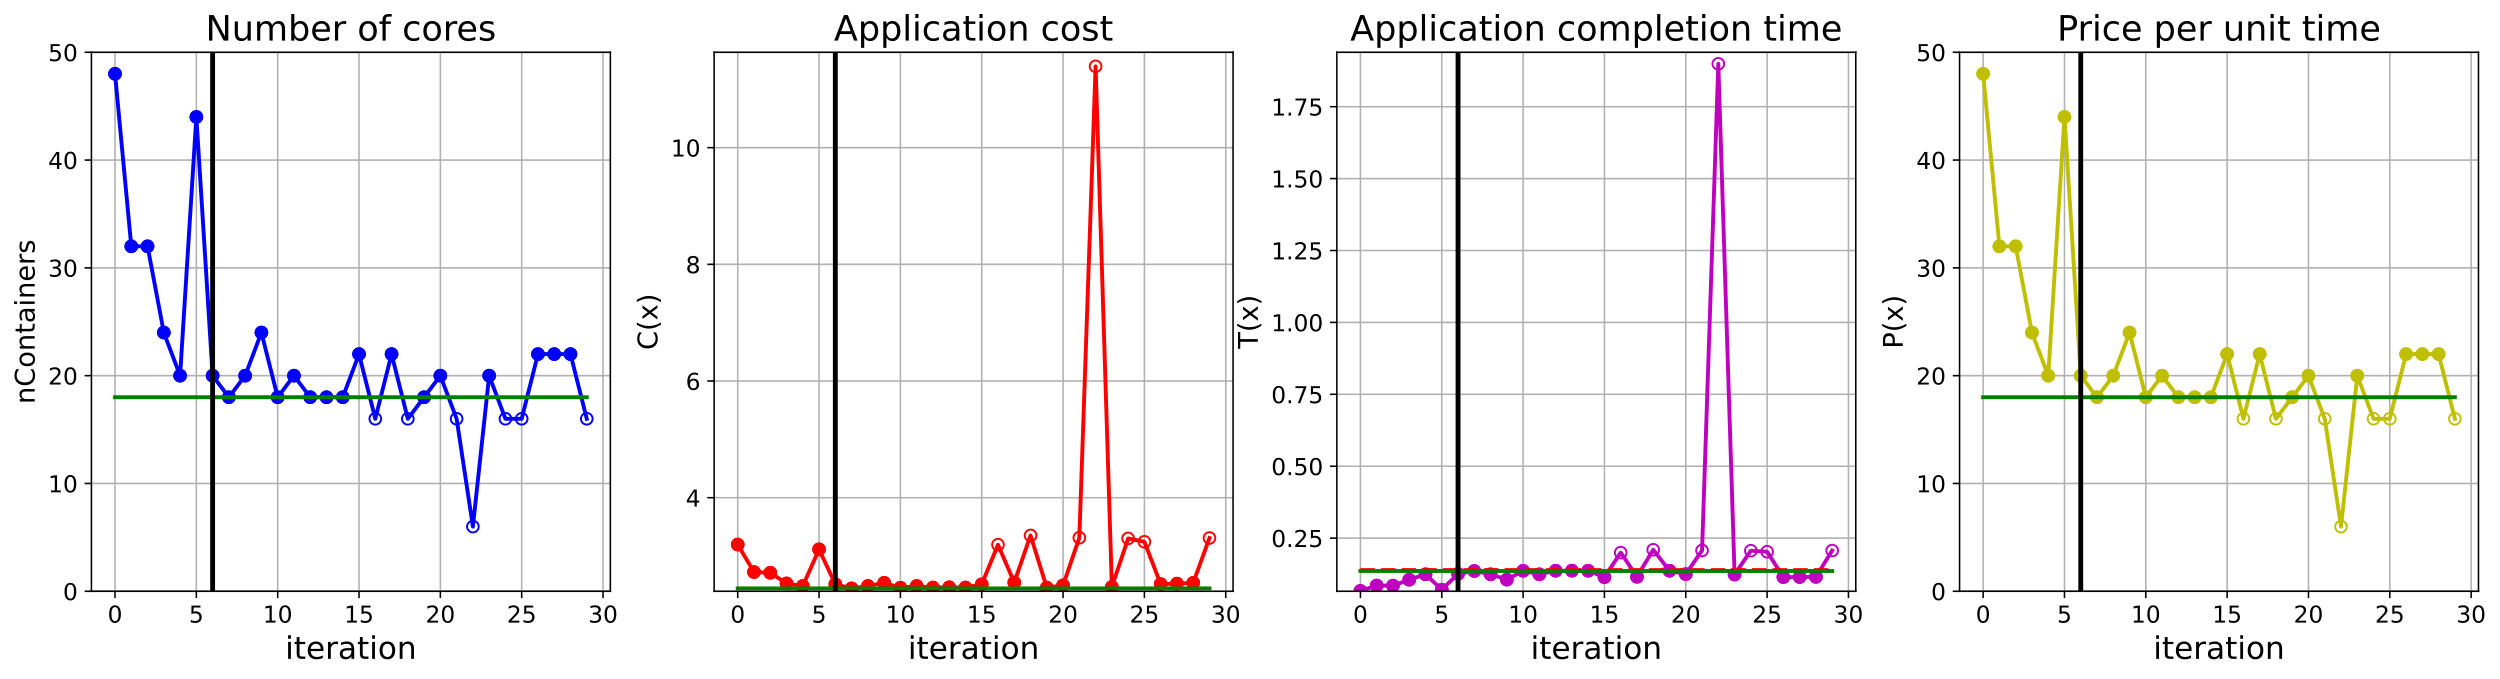 <?xml version="1.0" encoding="utf-8" standalone="no"?>
<!DOCTYPE svg PUBLIC "-//W3C//DTD SVG 1.1//EN"
  "http://www.w3.org/Graphics/SVG/1.1/DTD/svg11.dtd">
<!-- Created with matplotlib (https://matplotlib.org/) -->
<svg height="349.376pt" version="1.1" viewBox="0 0 1285.69 349.376" width="1285.69pt" xmlns="http://www.w3.org/2000/svg" xmlns:xlink="http://www.w3.org/1999/xlink">
 <defs>
  <style type="text/css">
*{stroke-linecap:butt;stroke-linejoin:round;}
  </style>
 </defs>
 <g id="figure_1">
  <g id="patch_1">
   <path d="M 0 349.376 
L 1285.69 349.376 
L 1285.69 0 
L 0 0 
z
" style="fill:#ffffff;"/>
  </g>
  <g id="axes_1">
   <g id="patch_2">
    <path d="M 47.019 304.077 
L 313.889 304.077 
L 313.889 26.877 
L 47.019 26.877 
z
" style="fill:#ffffff;"/>
   </g>
   <g id="matplotlib.axis_1">
    <g id="xtick_1">
     <g id="line2d_1">
      <path clip-path="url(#p0b267c6052)" d="M 59.15 304.077 
L 59.15 26.877 
" style="fill:none;stroke:#b0b0b0;stroke-linecap:square;stroke-width:0.8;"/>
     </g>
     <g id="line2d_2">
      <defs>
       <path d="M 0 0 
L 0 3.5 
" id="mc5ca6e6fd3" style="stroke:#000000;stroke-width:0.8;"/>
      </defs>
      <g>
       <use style="stroke:#000000;stroke-width:0.8;" x="59.15" xlink:href="#mc5ca6e6fd3" y="304.077"/>
      </g>
     </g>
     <g id="text_1">
      <!-- 0 -->
      <defs>
       <path d="M 31.781 66.406 
Q 24.172 66.406 20.328 58.906 
Q 16.5 51.422 16.5 36.375 
Q 16.5 21.391 20.328 13.891 
Q 24.172 6.391 31.781 6.391 
Q 39.453 6.391 43.281 13.891 
Q 47.125 21.391 47.125 36.375 
Q 47.125 51.422 43.281 58.906 
Q 39.453 66.406 31.781 66.406 
z
M 31.781 74.219 
Q 44.047 74.219 50.516 64.516 
Q 56.984 54.828 56.984 36.375 
Q 56.984 17.969 50.516 8.266 
Q 44.047 -1.422 31.781 -1.422 
Q 19.531 -1.422 13.062 8.266 
Q 6.594 17.969 6.594 36.375 
Q 6.594 54.828 13.062 64.516 
Q 19.531 74.219 31.781 74.219 
z
" id="DejaVuSans-48"/>
      </defs>
      <g transform="translate(55.332 320.195)scale(0.12 -0.12)">
       <use xlink:href="#DejaVuSans-48"/>
      </g>
     </g>
    </g>
    <g id="xtick_2">
     <g id="line2d_3">
      <path clip-path="url(#p0b267c6052)" d="M 100.979 304.077 
L 100.979 26.877 
" style="fill:none;stroke:#b0b0b0;stroke-linecap:square;stroke-width:0.8;"/>
     </g>
     <g id="line2d_4">
      <g>
       <use style="stroke:#000000;stroke-width:0.8;" x="100.979" xlink:href="#mc5ca6e6fd3" y="304.077"/>
      </g>
     </g>
     <g id="text_2">
      <!-- 5 -->
      <defs>
       <path d="M 10.797 72.906 
L 49.516 72.906 
L 49.516 64.594 
L 19.828 64.594 
L 19.828 46.734 
Q 21.969 47.469 24.109 47.828 
Q 26.266 48.188 28.422 48.188 
Q 40.625 48.188 47.75 41.5 
Q 54.891 34.812 54.891 23.391 
Q 54.891 11.625 47.562 5.094 
Q 40.234 -1.422 26.906 -1.422 
Q 22.312 -1.422 17.547 -0.641 
Q 12.797 0.141 7.719 1.703 
L 7.719 11.625 
Q 12.109 9.234 16.797 8.062 
Q 21.484 6.891 26.703 6.891 
Q 35.156 6.891 40.078 11.328 
Q 45.016 15.766 45.016 23.391 
Q 45.016 31 40.078 35.438 
Q 35.156 39.891 26.703 39.891 
Q 22.75 39.891 18.812 39.016 
Q 14.891 38.141 10.797 36.281 
z
" id="DejaVuSans-53"/>
      </defs>
      <g transform="translate(97.161 320.195)scale(0.12 -0.12)">
       <use xlink:href="#DejaVuSans-53"/>
      </g>
     </g>
    </g>
    <g id="xtick_3">
     <g id="line2d_5">
      <path clip-path="url(#p0b267c6052)" d="M 142.808 304.077 
L 142.808 26.877 
" style="fill:none;stroke:#b0b0b0;stroke-linecap:square;stroke-width:0.8;"/>
     </g>
     <g id="line2d_6">
      <g>
       <use style="stroke:#000000;stroke-width:0.8;" x="142.808" xlink:href="#mc5ca6e6fd3" y="304.077"/>
      </g>
     </g>
     <g id="text_3">
      <!-- 10 -->
      <defs>
       <path d="M 12.406 8.297 
L 28.516 8.297 
L 28.516 63.922 
L 10.984 60.406 
L 10.984 69.391 
L 28.422 72.906 
L 38.281 72.906 
L 38.281 8.297 
L 54.391 8.297 
L 54.391 0 
L 12.406 0 
z
" id="DejaVuSans-49"/>
      </defs>
      <g transform="translate(135.173 320.195)scale(0.12 -0.12)">
       <use xlink:href="#DejaVuSans-49"/>
       <use x="63.623" xlink:href="#DejaVuSans-48"/>
      </g>
     </g>
    </g>
    <g id="xtick_4">
     <g id="line2d_7">
      <path clip-path="url(#p0b267c6052)" d="M 184.637 304.077 
L 184.637 26.877 
" style="fill:none;stroke:#b0b0b0;stroke-linecap:square;stroke-width:0.8;"/>
     </g>
     <g id="line2d_8">
      <g>
       <use style="stroke:#000000;stroke-width:0.8;" x="184.637" xlink:href="#mc5ca6e6fd3" y="304.077"/>
      </g>
     </g>
     <g id="text_4">
      <!-- 15 -->
      <g transform="translate(177.002 320.195)scale(0.12 -0.12)">
       <use xlink:href="#DejaVuSans-49"/>
       <use x="63.623" xlink:href="#DejaVuSans-53"/>
      </g>
     </g>
    </g>
    <g id="xtick_5">
     <g id="line2d_9">
      <path clip-path="url(#p0b267c6052)" d="M 226.466 304.077 
L 226.466 26.877 
" style="fill:none;stroke:#b0b0b0;stroke-linecap:square;stroke-width:0.8;"/>
     </g>
     <g id="line2d_10">
      <g>
       <use style="stroke:#000000;stroke-width:0.8;" x="226.466" xlink:href="#mc5ca6e6fd3" y="304.077"/>
      </g>
     </g>
     <g id="text_5">
      <!-- 20 -->
      <defs>
       <path d="M 19.188 8.297 
L 53.609 8.297 
L 53.609 0 
L 7.328 0 
L 7.328 8.297 
Q 12.938 14.109 22.625 23.891 
Q 32.328 33.688 34.812 36.531 
Q 39.547 41.844 41.422 45.531 
Q 43.312 49.219 43.312 52.781 
Q 43.312 58.594 39.234 62.25 
Q 35.156 65.922 28.609 65.922 
Q 23.969 65.922 18.812 64.312 
Q 13.672 62.703 7.812 59.422 
L 7.812 69.391 
Q 13.766 71.781 18.938 73 
Q 24.125 74.219 28.422 74.219 
Q 39.75 74.219 46.484 68.547 
Q 53.219 62.891 53.219 53.422 
Q 53.219 48.922 51.531 44.891 
Q 49.859 40.875 45.406 35.406 
Q 44.188 33.984 37.641 27.219 
Q 31.109 20.453 19.188 8.297 
z
" id="DejaVuSans-50"/>
      </defs>
      <g transform="translate(218.831 320.195)scale(0.12 -0.12)">
       <use xlink:href="#DejaVuSans-50"/>
       <use x="63.623" xlink:href="#DejaVuSans-48"/>
      </g>
     </g>
    </g>
    <g id="xtick_6">
     <g id="line2d_11">
      <path clip-path="url(#p0b267c6052)" d="M 268.295 304.077 
L 268.295 26.877 
" style="fill:none;stroke:#b0b0b0;stroke-linecap:square;stroke-width:0.8;"/>
     </g>
     <g id="line2d_12">
      <g>
       <use style="stroke:#000000;stroke-width:0.8;" x="268.295" xlink:href="#mc5ca6e6fd3" y="304.077"/>
      </g>
     </g>
     <g id="text_6">
      <!-- 25 -->
      <g transform="translate(260.66 320.195)scale(0.12 -0.12)">
       <use xlink:href="#DejaVuSans-50"/>
       <use x="63.623" xlink:href="#DejaVuSans-53"/>
      </g>
     </g>
    </g>
    <g id="xtick_7">
     <g id="line2d_13">
      <path clip-path="url(#p0b267c6052)" d="M 310.124 304.077 
L 310.124 26.877 
" style="fill:none;stroke:#b0b0b0;stroke-linecap:square;stroke-width:0.8;"/>
     </g>
     <g id="line2d_14">
      <g>
       <use style="stroke:#000000;stroke-width:0.8;" x="310.124" xlink:href="#mc5ca6e6fd3" y="304.077"/>
      </g>
     </g>
     <g id="text_7">
      <!-- 30 -->
      <defs>
       <path d="M 40.578 39.312 
Q 47.656 37.797 51.625 33 
Q 55.609 28.219 55.609 21.188 
Q 55.609 10.406 48.188 4.484 
Q 40.766 -1.422 27.094 -1.422 
Q 22.516 -1.422 17.656 -0.516 
Q 12.797 0.391 7.625 2.203 
L 7.625 11.719 
Q 11.719 9.328 16.594 8.109 
Q 21.484 6.891 26.812 6.891 
Q 36.078 6.891 40.938 10.547 
Q 45.797 14.203 45.797 21.188 
Q 45.797 27.641 41.281 31.266 
Q 36.766 34.906 28.719 34.906 
L 20.219 34.906 
L 20.219 43.016 
L 29.109 43.016 
Q 36.375 43.016 40.234 45.922 
Q 44.094 48.828 44.094 54.297 
Q 44.094 59.906 40.109 62.906 
Q 36.141 65.922 28.719 65.922 
Q 24.656 65.922 20.016 65.031 
Q 15.375 64.156 9.812 62.312 
L 9.812 71.094 
Q 15.438 72.656 20.344 73.438 
Q 25.25 74.219 29.594 74.219 
Q 40.828 74.219 47.359 69.109 
Q 53.906 64.016 53.906 55.328 
Q 53.906 49.266 50.438 45.094 
Q 46.969 40.922 40.578 39.312 
z
" id="DejaVuSans-51"/>
      </defs>
      <g transform="translate(302.489 320.195)scale(0.12 -0.12)">
       <use xlink:href="#DejaVuSans-51"/>
       <use x="63.623" xlink:href="#DejaVuSans-48"/>
      </g>
     </g>
    </g>
    <g id="text_8">
     <!-- iteration -->
     <defs>
      <path d="M 9.422 54.688 
L 18.406 54.688 
L 18.406 0 
L 9.422 0 
z
M 9.422 75.984 
L 18.406 75.984 
L 18.406 64.594 
L 9.422 64.594 
z
" id="DejaVuSans-105"/>
      <path d="M 18.312 70.219 
L 18.312 54.688 
L 36.812 54.688 
L 36.812 47.703 
L 18.312 47.703 
L 18.312 18.016 
Q 18.312 11.328 20.141 9.422 
Q 21.969 7.516 27.594 7.516 
L 36.812 7.516 
L 36.812 0 
L 27.594 0 
Q 17.188 0 13.234 3.875 
Q 9.281 7.766 9.281 18.016 
L 9.281 47.703 
L 2.688 47.703 
L 2.688 54.688 
L 9.281 54.688 
L 9.281 70.219 
z
" id="DejaVuSans-116"/>
      <path d="M 56.203 29.594 
L 56.203 25.203 
L 14.891 25.203 
Q 15.484 15.922 20.484 11.062 
Q 25.484 6.203 34.422 6.203 
Q 39.594 6.203 44.453 7.469 
Q 49.312 8.734 54.109 11.281 
L 54.109 2.781 
Q 49.266 0.734 44.188 -0.344 
Q 39.109 -1.422 33.891 -1.422 
Q 20.797 -1.422 13.156 6.188 
Q 5.516 13.812 5.516 26.812 
Q 5.516 40.234 12.766 48.109 
Q 20.016 56 32.328 56 
Q 43.359 56 49.781 48.891 
Q 56.203 41.797 56.203 29.594 
z
M 47.219 32.234 
Q 47.125 39.594 43.094 43.984 
Q 39.062 48.391 32.422 48.391 
Q 24.906 48.391 20.391 44.141 
Q 15.875 39.891 15.188 32.172 
z
" id="DejaVuSans-101"/>
      <path d="M 41.109 46.297 
Q 39.594 47.172 37.812 47.578 
Q 36.031 48 33.891 48 
Q 26.266 48 22.188 43.047 
Q 18.109 38.094 18.109 28.812 
L 18.109 0 
L 9.078 0 
L 9.078 54.688 
L 18.109 54.688 
L 18.109 46.188 
Q 20.953 51.172 25.484 53.578 
Q 30.031 56 36.531 56 
Q 37.453 56 38.578 55.875 
Q 39.703 55.766 41.062 55.516 
z
" id="DejaVuSans-114"/>
      <path d="M 34.281 27.484 
Q 23.391 27.484 19.188 25 
Q 14.984 22.516 14.984 16.5 
Q 14.984 11.719 18.141 8.906 
Q 21.297 6.109 26.703 6.109 
Q 34.188 6.109 38.703 11.406 
Q 43.219 16.703 43.219 25.484 
L 43.219 27.484 
z
M 52.203 31.203 
L 52.203 0 
L 43.219 0 
L 43.219 8.297 
Q 40.141 3.328 35.547 0.953 
Q 30.953 -1.422 24.312 -1.422 
Q 15.922 -1.422 10.953 3.297 
Q 6 8.016 6 15.922 
Q 6 25.141 12.172 29.828 
Q 18.359 34.516 30.609 34.516 
L 43.219 34.516 
L 43.219 35.406 
Q 43.219 41.609 39.141 45 
Q 35.062 48.391 27.688 48.391 
Q 23 48.391 18.547 47.266 
Q 14.109 46.141 10.016 43.891 
L 10.016 52.203 
Q 14.938 54.109 19.578 55.047 
Q 24.219 56 28.609 56 
Q 40.484 56 46.344 49.844 
Q 52.203 43.703 52.203 31.203 
z
" id="DejaVuSans-97"/>
      <path d="M 30.609 48.391 
Q 23.391 48.391 19.188 42.75 
Q 14.984 37.109 14.984 27.297 
Q 14.984 17.484 19.156 11.844 
Q 23.344 6.203 30.609 6.203 
Q 37.797 6.203 41.984 11.859 
Q 46.188 17.531 46.188 27.297 
Q 46.188 37.016 41.984 42.703 
Q 37.797 48.391 30.609 48.391 
z
M 30.609 56 
Q 42.328 56 49.016 48.375 
Q 55.719 40.766 55.719 27.297 
Q 55.719 13.875 49.016 6.219 
Q 42.328 -1.422 30.609 -1.422 
Q 18.844 -1.422 12.172 6.219 
Q 5.516 13.875 5.516 27.297 
Q 5.516 40.766 12.172 48.375 
Q 18.844 56 30.609 56 
z
" id="DejaVuSans-111"/>
      <path d="M 54.891 33.016 
L 54.891 0 
L 45.906 0 
L 45.906 32.719 
Q 45.906 40.484 42.875 44.328 
Q 39.844 48.188 33.797 48.188 
Q 26.516 48.188 22.312 43.547 
Q 18.109 38.922 18.109 30.906 
L 18.109 0 
L 9.078 0 
L 9.078 54.688 
L 18.109 54.688 
L 18.109 46.188 
Q 21.344 51.125 25.703 53.562 
Q 30.078 56 35.797 56 
Q 45.219 56 50.047 50.172 
Q 54.891 44.344 54.891 33.016 
z
" id="DejaVuSans-110"/>
     </defs>
     <g transform="translate(146.658 338.848)scale(0.16 -0.16)">
      <use xlink:href="#DejaVuSans-105"/>
      <use x="27.783" xlink:href="#DejaVuSans-116"/>
      <use x="66.992" xlink:href="#DejaVuSans-101"/>
      <use x="128.516" xlink:href="#DejaVuSans-114"/>
      <use x="169.629" xlink:href="#DejaVuSans-97"/>
      <use x="230.908" xlink:href="#DejaVuSans-116"/>
      <use x="270.117" xlink:href="#DejaVuSans-105"/>
      <use x="297.9" xlink:href="#DejaVuSans-111"/>
      <use x="359.082" xlink:href="#DejaVuSans-110"/>
     </g>
    </g>
   </g>
   <g id="matplotlib.axis_2">
    <g id="ytick_1">
     <g id="line2d_15">
      <path clip-path="url(#p0b267c6052)" d="M 47.019 304.077 
L 313.889 304.077 
" style="fill:none;stroke:#b0b0b0;stroke-linecap:square;stroke-width:0.8;"/>
     </g>
     <g id="line2d_16">
      <defs>
       <path d="M 0 0 
L -3.5 0 
" id="mdf00ade8bd" style="stroke:#000000;stroke-width:0.8;"/>
      </defs>
      <g>
       <use style="stroke:#000000;stroke-width:0.8;" x="47.019" xlink:href="#mdf00ade8bd" y="304.077"/>
      </g>
     </g>
     <g id="text_9">
      <!-- 0 -->
      <g transform="translate(32.384 308.636)scale(0.12 -0.12)">
       <use xlink:href="#DejaVuSans-48"/>
      </g>
     </g>
    </g>
    <g id="ytick_2">
     <g id="line2d_17">
      <path clip-path="url(#p0b267c6052)" d="M 47.019 248.637 
L 313.889 248.637 
" style="fill:none;stroke:#b0b0b0;stroke-linecap:square;stroke-width:0.8;"/>
     </g>
     <g id="line2d_18">
      <g>
       <use style="stroke:#000000;stroke-width:0.8;" x="47.019" xlink:href="#mdf00ade8bd" y="248.637"/>
      </g>
     </g>
     <g id="text_10">
      <!-- 10 -->
      <g transform="translate(24.749 253.196)scale(0.12 -0.12)">
       <use xlink:href="#DejaVuSans-49"/>
       <use x="63.623" xlink:href="#DejaVuSans-48"/>
      </g>
     </g>
    </g>
    <g id="ytick_3">
     <g id="line2d_19">
      <path clip-path="url(#p0b267c6052)" d="M 47.019 193.197 
L 313.889 193.197 
" style="fill:none;stroke:#b0b0b0;stroke-linecap:square;stroke-width:0.8;"/>
     </g>
     <g id="line2d_20">
      <g>
       <use style="stroke:#000000;stroke-width:0.8;" x="47.019" xlink:href="#mdf00ade8bd" y="193.197"/>
      </g>
     </g>
     <g id="text_11">
      <!-- 20 -->
      <g transform="translate(24.749 197.756)scale(0.12 -0.12)">
       <use xlink:href="#DejaVuSans-50"/>
       <use x="63.623" xlink:href="#DejaVuSans-48"/>
      </g>
     </g>
    </g>
    <g id="ytick_4">
     <g id="line2d_21">
      <path clip-path="url(#p0b267c6052)" d="M 47.019 137.757 
L 313.889 137.757 
" style="fill:none;stroke:#b0b0b0;stroke-linecap:square;stroke-width:0.8;"/>
     </g>
     <g id="line2d_22">
      <g>
       <use style="stroke:#000000;stroke-width:0.8;" x="47.019" xlink:href="#mdf00ade8bd" y="137.757"/>
      </g>
     </g>
     <g id="text_12">
      <!-- 30 -->
      <g transform="translate(24.749 142.316)scale(0.12 -0.12)">
       <use xlink:href="#DejaVuSans-51"/>
       <use x="63.623" xlink:href="#DejaVuSans-48"/>
      </g>
     </g>
    </g>
    <g id="ytick_5">
     <g id="line2d_23">
      <path clip-path="url(#p0b267c6052)" d="M 47.019 82.317 
L 313.889 82.317 
" style="fill:none;stroke:#b0b0b0;stroke-linecap:square;stroke-width:0.8;"/>
     </g>
     <g id="line2d_24">
      <g>
       <use style="stroke:#000000;stroke-width:0.8;" x="47.019" xlink:href="#mdf00ade8bd" y="82.317"/>
      </g>
     </g>
     <g id="text_13">
      <!-- 40 -->
      <defs>
       <path d="M 37.797 64.312 
L 12.891 25.391 
L 37.797 25.391 
z
M 35.203 72.906 
L 47.609 72.906 
L 47.609 25.391 
L 58.016 25.391 
L 58.016 17.188 
L 47.609 17.188 
L 47.609 0 
L 37.797 0 
L 37.797 17.188 
L 4.891 17.188 
L 4.891 26.703 
z
" id="DejaVuSans-52"/>
      </defs>
      <g transform="translate(24.749 86.876)scale(0.12 -0.12)">
       <use xlink:href="#DejaVuSans-52"/>
       <use x="63.623" xlink:href="#DejaVuSans-48"/>
      </g>
     </g>
    </g>
    <g id="ytick_6">
     <g id="line2d_25">
      <path clip-path="url(#p0b267c6052)" d="M 47.019 26.877 
L 313.889 26.877 
" style="fill:none;stroke:#b0b0b0;stroke-linecap:square;stroke-width:0.8;"/>
     </g>
     <g id="line2d_26">
      <g>
       <use style="stroke:#000000;stroke-width:0.8;" x="47.019" xlink:href="#mdf00ade8bd" y="26.877"/>
      </g>
     </g>
     <g id="text_14">
      <!-- 50 -->
      <g transform="translate(24.749 31.436)scale(0.12 -0.12)">
       <use xlink:href="#DejaVuSans-53"/>
       <use x="63.623" xlink:href="#DejaVuSans-48"/>
      </g>
     </g>
    </g>
    <g id="text_15">
     <!-- nContainers -->
     <defs>
      <path d="M 64.406 67.281 
L 64.406 56.891 
Q 59.422 61.531 53.781 63.812 
Q 48.141 66.109 41.797 66.109 
Q 29.297 66.109 22.656 58.469 
Q 16.016 50.828 16.016 36.375 
Q 16.016 21.969 22.656 14.328 
Q 29.297 6.688 41.797 6.688 
Q 48.141 6.688 53.781 8.984 
Q 59.422 11.281 64.406 15.922 
L 64.406 5.609 
Q 59.234 2.094 53.438 0.328 
Q 47.656 -1.422 41.219 -1.422 
Q 24.656 -1.422 15.125 8.703 
Q 5.609 18.844 5.609 36.375 
Q 5.609 53.953 15.125 64.078 
Q 24.656 74.219 41.219 74.219 
Q 47.75 74.219 53.531 72.484 
Q 59.328 70.75 64.406 67.281 
z
" id="DejaVuSans-67"/>
      <path d="M 44.281 53.078 
L 44.281 44.578 
Q 40.484 46.531 36.375 47.5 
Q 32.281 48.484 27.875 48.484 
Q 21.188 48.484 17.844 46.438 
Q 14.5 44.391 14.5 40.281 
Q 14.5 37.156 16.891 35.375 
Q 19.281 33.594 26.516 31.984 
L 29.594 31.297 
Q 39.156 29.25 43.188 25.516 
Q 47.219 21.781 47.219 15.094 
Q 47.219 7.469 41.188 3.016 
Q 35.156 -1.422 24.609 -1.422 
Q 20.219 -1.422 15.453 -0.562 
Q 10.688 0.297 5.422 2 
L 5.422 11.281 
Q 10.406 8.688 15.234 7.391 
Q 20.062 6.109 24.812 6.109 
Q 31.156 6.109 34.562 8.281 
Q 37.984 10.453 37.984 14.406 
Q 37.984 18.062 35.516 20.016 
Q 33.062 21.969 24.703 23.781 
L 21.578 24.516 
Q 13.234 26.266 9.516 29.906 
Q 5.812 33.547 5.812 39.891 
Q 5.812 47.609 11.281 51.797 
Q 16.75 56 26.812 56 
Q 31.781 56 36.172 55.266 
Q 40.578 54.547 44.281 53.078 
z
" id="DejaVuSans-115"/>
     </defs>
     <g transform="translate(17.838 207.767)rotate(-90)scale(0.14 -0.14)">
      <use xlink:href="#DejaVuSans-110"/>
      <use x="63.379" xlink:href="#DejaVuSans-67"/>
      <use x="133.203" xlink:href="#DejaVuSans-111"/>
      <use x="194.385" xlink:href="#DejaVuSans-110"/>
      <use x="257.764" xlink:href="#DejaVuSans-116"/>
      <use x="296.973" xlink:href="#DejaVuSans-97"/>
      <use x="358.252" xlink:href="#DejaVuSans-105"/>
      <use x="386.035" xlink:href="#DejaVuSans-110"/>
      <use x="449.414" xlink:href="#DejaVuSans-101"/>
      <use x="510.938" xlink:href="#DejaVuSans-114"/>
      <use x="552.051" xlink:href="#DejaVuSans-115"/>
     </g>
    </g>
   </g>
   <g id="line2d_27">
    <path clip-path="url(#p0b267c6052)" d="M 59.15 37.965 
L 67.516 126.669 
L 75.881 126.669 
L 84.247 171.021 
L 92.613 193.197 
L 100.979 60.141 
L 109.345 193.197 
L 117.711 204.285 
L 126.076 193.197 
L 134.442 171.021 
L 142.808 204.285 
L 151.174 193.197 
L 159.54 204.285 
L 167.905 204.285 
L 176.271 204.285 
L 184.637 182.109 
L 193.003 215.373 
L 201.369 182.109 
L 209.735 215.373 
L 218.1 204.285 
L 226.466 193.197 
L 234.832 215.373 
L 243.198 270.813 
L 251.564 193.197 
L 259.929 215.373 
L 268.295 215.373 
L 276.661 182.109 
L 285.027 182.109 
L 293.393 182.109 
L 301.759 215.373 
" style="fill:none;stroke:#0000ff;stroke-linecap:square;stroke-width:2;"/>
    <defs>
     <path d="M 0 3 
C 0.796 3 1.559 2.684 2.121 2.121 
C 2.684 1.559 3 0.796 3 0 
C 3 -0.796 2.684 -1.559 2.121 -2.121 
C 1.559 -2.684 0.796 -3 0 -3 
C -0.796 -3 -1.559 -2.684 -2.121 -2.121 
C -2.684 -1.559 -3 -0.796 -3 0 
C -3 0.796 -2.684 1.559 -2.121 2.121 
C -1.559 2.684 -0.796 3 0 3 
z
" id="md4fb527c53" style="stroke:#0000ff;"/>
    </defs>
    <g clip-path="url(#p0b267c6052)">
     <use style="fill-opacity:0;stroke:#0000ff;" x="59.15" xlink:href="#md4fb527c53" y="37.965"/>
     <use style="fill-opacity:0;stroke:#0000ff;" x="67.516" xlink:href="#md4fb527c53" y="126.669"/>
     <use style="fill-opacity:0;stroke:#0000ff;" x="75.881" xlink:href="#md4fb527c53" y="126.669"/>
     <use style="fill-opacity:0;stroke:#0000ff;" x="84.247" xlink:href="#md4fb527c53" y="171.021"/>
     <use style="fill-opacity:0;stroke:#0000ff;" x="92.613" xlink:href="#md4fb527c53" y="193.197"/>
     <use style="fill-opacity:0;stroke:#0000ff;" x="100.979" xlink:href="#md4fb527c53" y="60.141"/>
     <use style="fill-opacity:0;stroke:#0000ff;" x="109.345" xlink:href="#md4fb527c53" y="193.197"/>
     <use style="fill-opacity:0;stroke:#0000ff;" x="117.711" xlink:href="#md4fb527c53" y="204.285"/>
     <use style="fill-opacity:0;stroke:#0000ff;" x="126.076" xlink:href="#md4fb527c53" y="193.197"/>
     <use style="fill-opacity:0;stroke:#0000ff;" x="134.442" xlink:href="#md4fb527c53" y="171.021"/>
     <use style="fill-opacity:0;stroke:#0000ff;" x="142.808" xlink:href="#md4fb527c53" y="204.285"/>
     <use style="fill-opacity:0;stroke:#0000ff;" x="151.174" xlink:href="#md4fb527c53" y="193.197"/>
     <use style="fill-opacity:0;stroke:#0000ff;" x="159.54" xlink:href="#md4fb527c53" y="204.285"/>
     <use style="fill-opacity:0;stroke:#0000ff;" x="167.905" xlink:href="#md4fb527c53" y="204.285"/>
     <use style="fill-opacity:0;stroke:#0000ff;" x="176.271" xlink:href="#md4fb527c53" y="204.285"/>
     <use style="fill-opacity:0;stroke:#0000ff;" x="184.637" xlink:href="#md4fb527c53" y="182.109"/>
     <use style="fill-opacity:0;stroke:#0000ff;" x="193.003" xlink:href="#md4fb527c53" y="215.373"/>
     <use style="fill-opacity:0;stroke:#0000ff;" x="201.369" xlink:href="#md4fb527c53" y="182.109"/>
     <use style="fill-opacity:0;stroke:#0000ff;" x="209.735" xlink:href="#md4fb527c53" y="215.373"/>
     <use style="fill-opacity:0;stroke:#0000ff;" x="218.1" xlink:href="#md4fb527c53" y="204.285"/>
     <use style="fill-opacity:0;stroke:#0000ff;" x="226.466" xlink:href="#md4fb527c53" y="193.197"/>
     <use style="fill-opacity:0;stroke:#0000ff;" x="234.832" xlink:href="#md4fb527c53" y="215.373"/>
     <use style="fill-opacity:0;stroke:#0000ff;" x="243.198" xlink:href="#md4fb527c53" y="270.813"/>
     <use style="fill-opacity:0;stroke:#0000ff;" x="251.564" xlink:href="#md4fb527c53" y="193.197"/>
     <use style="fill-opacity:0;stroke:#0000ff;" x="259.929" xlink:href="#md4fb527c53" y="215.373"/>
     <use style="fill-opacity:0;stroke:#0000ff;" x="268.295" xlink:href="#md4fb527c53" y="215.373"/>
     <use style="fill-opacity:0;stroke:#0000ff;" x="276.661" xlink:href="#md4fb527c53" y="182.109"/>
     <use style="fill-opacity:0;stroke:#0000ff;" x="285.027" xlink:href="#md4fb527c53" y="182.109"/>
     <use style="fill-opacity:0;stroke:#0000ff;" x="293.393" xlink:href="#md4fb527c53" y="182.109"/>
     <use style="fill-opacity:0;stroke:#0000ff;" x="301.759" xlink:href="#md4fb527c53" y="215.373"/>
    </g>
   </g>
   <g id="line2d_28">
    <defs>
     <path d="M 0 3 
C 0.796 3 1.559 2.684 2.121 2.121 
C 2.684 1.559 3 0.796 3 0 
C 3 -0.796 2.684 -1.559 2.121 -2.121 
C 1.559 -2.684 0.796 -3 0 -3 
C -0.796 -3 -1.559 -2.684 -2.121 -2.121 
C -2.684 -1.559 -3 -0.796 -3 0 
C -3 0.796 -2.684 1.559 -2.121 2.121 
C -1.559 2.684 -0.796 3 0 3 
z
" id="m55f07adbc6" style="stroke:#0000ff;"/>
    </defs>
    <g clip-path="url(#p0b267c6052)">
     <use style="fill:#0000ff;stroke:#0000ff;" x="59.15" xlink:href="#m55f07adbc6" y="37.965"/>
    </g>
   </g>
   <g id="line2d_29">
    <g clip-path="url(#p0b267c6052)">
     <use style="fill:#0000ff;stroke:#0000ff;" x="67.516" xlink:href="#m55f07adbc6" y="126.669"/>
    </g>
   </g>
   <g id="line2d_30">
    <g clip-path="url(#p0b267c6052)">
     <use style="fill:#0000ff;stroke:#0000ff;" x="75.881" xlink:href="#m55f07adbc6" y="126.669"/>
    </g>
   </g>
   <g id="line2d_31">
    <g clip-path="url(#p0b267c6052)">
     <use style="fill:#0000ff;stroke:#0000ff;" x="84.247" xlink:href="#m55f07adbc6" y="171.021"/>
    </g>
   </g>
   <g id="line2d_32">
    <g clip-path="url(#p0b267c6052)">
     <use style="fill:#0000ff;stroke:#0000ff;" x="92.613" xlink:href="#m55f07adbc6" y="193.197"/>
    </g>
   </g>
   <g id="line2d_33">
    <g clip-path="url(#p0b267c6052)">
     <use style="fill:#0000ff;stroke:#0000ff;" x="100.979" xlink:href="#m55f07adbc6" y="60.141"/>
    </g>
   </g>
   <g id="line2d_34">
    <g clip-path="url(#p0b267c6052)">
     <use style="fill:#0000ff;stroke:#0000ff;" x="109.345" xlink:href="#m55f07adbc6" y="193.197"/>
    </g>
   </g>
   <g id="line2d_35">
    <g clip-path="url(#p0b267c6052)">
     <use style="fill:#0000ff;stroke:#0000ff;" x="117.711" xlink:href="#m55f07adbc6" y="204.285"/>
    </g>
   </g>
   <g id="line2d_36">
    <g clip-path="url(#p0b267c6052)">
     <use style="fill:#0000ff;stroke:#0000ff;" x="126.076" xlink:href="#m55f07adbc6" y="193.197"/>
    </g>
   </g>
   <g id="line2d_37">
    <g clip-path="url(#p0b267c6052)">
     <use style="fill:#0000ff;stroke:#0000ff;" x="134.442" xlink:href="#m55f07adbc6" y="171.021"/>
    </g>
   </g>
   <g id="line2d_38">
    <g clip-path="url(#p0b267c6052)">
     <use style="fill:#0000ff;stroke:#0000ff;" x="142.808" xlink:href="#m55f07adbc6" y="204.285"/>
    </g>
   </g>
   <g id="line2d_39">
    <g clip-path="url(#p0b267c6052)">
     <use style="fill:#0000ff;stroke:#0000ff;" x="151.174" xlink:href="#m55f07adbc6" y="193.197"/>
    </g>
   </g>
   <g id="line2d_40">
    <g clip-path="url(#p0b267c6052)">
     <use style="fill:#0000ff;stroke:#0000ff;" x="159.54" xlink:href="#m55f07adbc6" y="204.285"/>
    </g>
   </g>
   <g id="line2d_41">
    <g clip-path="url(#p0b267c6052)">
     <use style="fill:#0000ff;stroke:#0000ff;" x="167.905" xlink:href="#m55f07adbc6" y="204.285"/>
    </g>
   </g>
   <g id="line2d_42">
    <g clip-path="url(#p0b267c6052)">
     <use style="fill:#0000ff;stroke:#0000ff;" x="176.271" xlink:href="#m55f07adbc6" y="204.285"/>
    </g>
   </g>
   <g id="line2d_43">
    <g clip-path="url(#p0b267c6052)">
     <use style="fill:#0000ff;stroke:#0000ff;" x="184.637" xlink:href="#m55f07adbc6" y="182.109"/>
    </g>
   </g>
   <g id="line2d_44">
    <g clip-path="url(#p0b267c6052)">
     <use style="fill:#0000ff;stroke:#0000ff;" x="201.369" xlink:href="#m55f07adbc6" y="182.109"/>
    </g>
   </g>
   <g id="line2d_45">
    <g clip-path="url(#p0b267c6052)">
     <use style="fill:#0000ff;stroke:#0000ff;" x="218.1" xlink:href="#m55f07adbc6" y="204.285"/>
    </g>
   </g>
   <g id="line2d_46">
    <g clip-path="url(#p0b267c6052)">
     <use style="fill:#0000ff;stroke:#0000ff;" x="226.466" xlink:href="#m55f07adbc6" y="193.197"/>
    </g>
   </g>
   <g id="line2d_47">
    <g clip-path="url(#p0b267c6052)">
     <use style="fill:#0000ff;stroke:#0000ff;" x="251.564" xlink:href="#m55f07adbc6" y="193.197"/>
    </g>
   </g>
   <g id="line2d_48">
    <g clip-path="url(#p0b267c6052)">
     <use style="fill:#0000ff;stroke:#0000ff;" x="276.661" xlink:href="#m55f07adbc6" y="182.109"/>
    </g>
   </g>
   <g id="line2d_49">
    <g clip-path="url(#p0b267c6052)">
     <use style="fill:#0000ff;stroke:#0000ff;" x="285.027" xlink:href="#m55f07adbc6" y="182.109"/>
    </g>
   </g>
   <g id="line2d_50">
    <g clip-path="url(#p0b267c6052)">
     <use style="fill:#0000ff;stroke:#0000ff;" x="293.393" xlink:href="#m55f07adbc6" y="182.109"/>
    </g>
   </g>
   <g id="line2d_51">
    <path clip-path="url(#p0b267c6052)" d="M 59.15 204.285 
L 67.516 204.285 
L 75.881 204.285 
L 84.247 204.285 
L 92.613 204.285 
L 100.979 204.285 
L 109.345 204.285 
L 117.711 204.285 
L 126.076 204.285 
L 134.442 204.285 
L 142.808 204.285 
L 151.174 204.285 
L 159.54 204.285 
L 167.905 204.285 
L 176.271 204.285 
L 184.637 204.285 
L 193.003 204.285 
L 201.369 204.285 
L 209.735 204.285 
L 218.1 204.285 
L 226.466 204.285 
L 234.832 204.285 
L 243.198 204.285 
L 251.564 204.285 
L 259.929 204.285 
L 268.295 204.285 
L 276.661 204.285 
L 285.027 204.285 
L 293.393 204.285 
L 301.759 204.285 
" style="fill:none;stroke:#008000;stroke-linecap:square;stroke-width:2;"/>
   </g>
   <g id="line2d_52">
    <path clip-path="url(#p0b267c6052)" d="M 109.345 304.077 
L 109.345 26.877 
" style="fill:none;stroke:#000000;stroke-linecap:square;stroke-width:2.5;"/>
   </g>
   <g id="patch_3">
    <path d="M 47.019 304.077 
L 47.019 26.877 
" style="fill:none;stroke:#000000;stroke-linecap:square;stroke-linejoin:miter;stroke-width:0.8;"/>
   </g>
   <g id="patch_4">
    <path d="M 313.889 304.077 
L 313.889 26.877 
" style="fill:none;stroke:#000000;stroke-linecap:square;stroke-linejoin:miter;stroke-width:0.8;"/>
   </g>
   <g id="patch_5">
    <path d="M 47.019 304.077 
L 313.889 304.077 
" style="fill:none;stroke:#000000;stroke-linecap:square;stroke-linejoin:miter;stroke-width:0.8;"/>
   </g>
   <g id="patch_6">
    <path d="M 47.019 26.877 
L 313.889 26.877 
" style="fill:none;stroke:#000000;stroke-linecap:square;stroke-linejoin:miter;stroke-width:0.8;"/>
   </g>
   <g id="text_16">
    <!-- Number of cores -->
    <defs>
     <path d="M 9.812 72.906 
L 23.094 72.906 
L 55.422 11.922 
L 55.422 72.906 
L 64.984 72.906 
L 64.984 0 
L 51.703 0 
L 19.391 60.984 
L 19.391 0 
L 9.812 0 
z
" id="DejaVuSans-78"/>
     <path d="M 8.5 21.578 
L 8.5 54.688 
L 17.484 54.688 
L 17.484 21.922 
Q 17.484 14.156 20.5 10.266 
Q 23.531 6.391 29.594 6.391 
Q 36.859 6.391 41.078 11.031 
Q 45.312 15.672 45.312 23.688 
L 45.312 54.688 
L 54.297 54.688 
L 54.297 0 
L 45.312 0 
L 45.312 8.406 
Q 42.047 3.422 37.719 1 
Q 33.406 -1.422 27.688 -1.422 
Q 18.266 -1.422 13.375 4.438 
Q 8.5 10.297 8.5 21.578 
z
M 31.109 56 
z
" id="DejaVuSans-117"/>
     <path d="M 52 44.188 
Q 55.375 50.25 60.062 53.125 
Q 64.75 56 71.094 56 
Q 79.641 56 84.281 50.016 
Q 88.922 44.047 88.922 33.016 
L 88.922 0 
L 79.891 0 
L 79.891 32.719 
Q 79.891 40.578 77.094 44.375 
Q 74.312 48.188 68.609 48.188 
Q 61.625 48.188 57.562 43.547 
Q 53.516 38.922 53.516 30.906 
L 53.516 0 
L 44.484 0 
L 44.484 32.719 
Q 44.484 40.625 41.703 44.406 
Q 38.922 48.188 33.109 48.188 
Q 26.219 48.188 22.156 43.531 
Q 18.109 38.875 18.109 30.906 
L 18.109 0 
L 9.078 0 
L 9.078 54.688 
L 18.109 54.688 
L 18.109 46.188 
Q 21.188 51.219 25.484 53.609 
Q 29.781 56 35.688 56 
Q 41.656 56 45.828 52.969 
Q 50 49.953 52 44.188 
z
" id="DejaVuSans-109"/>
     <path d="M 48.688 27.297 
Q 48.688 37.203 44.609 42.844 
Q 40.531 48.484 33.406 48.484 
Q 26.266 48.484 22.188 42.844 
Q 18.109 37.203 18.109 27.297 
Q 18.109 17.391 22.188 11.75 
Q 26.266 6.109 33.406 6.109 
Q 40.531 6.109 44.609 11.75 
Q 48.688 17.391 48.688 27.297 
z
M 18.109 46.391 
Q 20.953 51.266 25.266 53.625 
Q 29.594 56 35.594 56 
Q 45.562 56 51.781 48.094 
Q 58.016 40.188 58.016 27.297 
Q 58.016 14.406 51.781 6.484 
Q 45.562 -1.422 35.594 -1.422 
Q 29.594 -1.422 25.266 0.953 
Q 20.953 3.328 18.109 8.203 
L 18.109 0 
L 9.078 0 
L 9.078 75.984 
L 18.109 75.984 
z
" id="DejaVuSans-98"/>
     <path id="DejaVuSans-32"/>
     <path d="M 37.109 75.984 
L 37.109 68.5 
L 28.516 68.5 
Q 23.688 68.5 21.797 66.547 
Q 19.922 64.594 19.922 59.516 
L 19.922 54.688 
L 34.719 54.688 
L 34.719 47.703 
L 19.922 47.703 
L 19.922 0 
L 10.891 0 
L 10.891 47.703 
L 2.297 47.703 
L 2.297 54.688 
L 10.891 54.688 
L 10.891 58.5 
Q 10.891 67.625 15.141 71.797 
Q 19.391 75.984 28.609 75.984 
z
" id="DejaVuSans-102"/>
     <path d="M 48.781 52.594 
L 48.781 44.188 
Q 44.969 46.297 41.141 47.344 
Q 37.312 48.391 33.406 48.391 
Q 24.656 48.391 19.812 42.844 
Q 14.984 37.312 14.984 27.297 
Q 14.984 17.281 19.812 11.734 
Q 24.656 6.203 33.406 6.203 
Q 37.312 6.203 41.141 7.25 
Q 44.969 8.297 48.781 10.406 
L 48.781 2.094 
Q 45.016 0.344 40.984 -0.531 
Q 36.969 -1.422 32.422 -1.422 
Q 20.062 -1.422 12.781 6.344 
Q 5.516 14.109 5.516 27.297 
Q 5.516 40.672 12.859 48.328 
Q 20.219 56 33.016 56 
Q 37.156 56 41.109 55.141 
Q 45.062 54.297 48.781 52.594 
z
" id="DejaVuSans-99"/>
    </defs>
    <g transform="translate(105.725 20.877)scale(0.18 -0.18)">
     <use xlink:href="#DejaVuSans-78"/>
     <use x="74.805" xlink:href="#DejaVuSans-117"/>
     <use x="138.184" xlink:href="#DejaVuSans-109"/>
     <use x="235.596" xlink:href="#DejaVuSans-98"/>
     <use x="299.072" xlink:href="#DejaVuSans-101"/>
     <use x="360.596" xlink:href="#DejaVuSans-114"/>
     <use x="401.709" xlink:href="#DejaVuSans-32"/>
     <use x="433.496" xlink:href="#DejaVuSans-111"/>
     <use x="494.678" xlink:href="#DejaVuSans-102"/>
     <use x="529.883" xlink:href="#DejaVuSans-32"/>
     <use x="561.67" xlink:href="#DejaVuSans-99"/>
     <use x="616.65" xlink:href="#DejaVuSans-111"/>
     <use x="677.832" xlink:href="#DejaVuSans-114"/>
     <use x="716.695" xlink:href="#DejaVuSans-101"/>
     <use x="778.219" xlink:href="#DejaVuSans-115"/>
    </g>
   </g>
  </g>
  <g id="axes_2">
   <g id="patch_7">
    <path d="M 367.263 304.077 
L 634.132 304.077 
L 634.132 26.877 
L 367.263 26.877 
z
" style="fill:#ffffff;"/>
   </g>
   <g id="matplotlib.axis_3">
    <g id="xtick_8">
     <g id="line2d_53">
      <path clip-path="url(#p4e9abc9f8d)" d="M 379.393 304.077 
L 379.393 26.877 
" style="fill:none;stroke:#b0b0b0;stroke-linecap:square;stroke-width:0.8;"/>
     </g>
     <g id="line2d_54">
      <g>
       <use style="stroke:#000000;stroke-width:0.8;" x="379.393" xlink:href="#mc5ca6e6fd3" y="304.077"/>
      </g>
     </g>
     <g id="text_17">
      <!-- 0 -->
      <g transform="translate(375.576 320.195)scale(0.12 -0.12)">
       <use xlink:href="#DejaVuSans-48"/>
      </g>
     </g>
    </g>
    <g id="xtick_9">
     <g id="line2d_55">
      <path clip-path="url(#p4e9abc9f8d)" d="M 421.222 304.077 
L 421.222 26.877 
" style="fill:none;stroke:#b0b0b0;stroke-linecap:square;stroke-width:0.8;"/>
     </g>
     <g id="line2d_56">
      <g>
       <use style="stroke:#000000;stroke-width:0.8;" x="421.222" xlink:href="#mc5ca6e6fd3" y="304.077"/>
      </g>
     </g>
     <g id="text_18">
      <!-- 5 -->
      <g transform="translate(417.405 320.195)scale(0.12 -0.12)">
       <use xlink:href="#DejaVuSans-53"/>
      </g>
     </g>
    </g>
    <g id="xtick_10">
     <g id="line2d_57">
      <path clip-path="url(#p4e9abc9f8d)" d="M 463.051 304.077 
L 463.051 26.877 
" style="fill:none;stroke:#b0b0b0;stroke-linecap:square;stroke-width:0.8;"/>
     </g>
     <g id="line2d_58">
      <g>
       <use style="stroke:#000000;stroke-width:0.8;" x="463.051" xlink:href="#mc5ca6e6fd3" y="304.077"/>
      </g>
     </g>
     <g id="text_19">
      <!-- 10 -->
      <g transform="translate(455.416 320.195)scale(0.12 -0.12)">
       <use xlink:href="#DejaVuSans-49"/>
       <use x="63.623" xlink:href="#DejaVuSans-48"/>
      </g>
     </g>
    </g>
    <g id="xtick_11">
     <g id="line2d_59">
      <path clip-path="url(#p4e9abc9f8d)" d="M 504.881 304.077 
L 504.881 26.877 
" style="fill:none;stroke:#b0b0b0;stroke-linecap:square;stroke-width:0.8;"/>
     </g>
     <g id="line2d_60">
      <g>
       <use style="stroke:#000000;stroke-width:0.8;" x="504.881" xlink:href="#mc5ca6e6fd3" y="304.077"/>
      </g>
     </g>
     <g id="text_20">
      <!-- 15 -->
      <g transform="translate(497.246 320.195)scale(0.12 -0.12)">
       <use xlink:href="#DejaVuSans-49"/>
       <use x="63.623" xlink:href="#DejaVuSans-53"/>
      </g>
     </g>
    </g>
    <g id="xtick_12">
     <g id="line2d_61">
      <path clip-path="url(#p4e9abc9f8d)" d="M 546.71 304.077 
L 546.71 26.877 
" style="fill:none;stroke:#b0b0b0;stroke-linecap:square;stroke-width:0.8;"/>
     </g>
     <g id="line2d_62">
      <g>
       <use style="stroke:#000000;stroke-width:0.8;" x="546.71" xlink:href="#mc5ca6e6fd3" y="304.077"/>
      </g>
     </g>
     <g id="text_21">
      <!-- 20 -->
      <g transform="translate(539.075 320.195)scale(0.12 -0.12)">
       <use xlink:href="#DejaVuSans-50"/>
       <use x="63.623" xlink:href="#DejaVuSans-48"/>
      </g>
     </g>
    </g>
    <g id="xtick_13">
     <g id="line2d_63">
      <path clip-path="url(#p4e9abc9f8d)" d="M 588.539 304.077 
L 588.539 26.877 
" style="fill:none;stroke:#b0b0b0;stroke-linecap:square;stroke-width:0.8;"/>
     </g>
     <g id="line2d_64">
      <g>
       <use style="stroke:#000000;stroke-width:0.8;" x="588.539" xlink:href="#mc5ca6e6fd3" y="304.077"/>
      </g>
     </g>
     <g id="text_22">
      <!-- 25 -->
      <g transform="translate(580.904 320.195)scale(0.12 -0.12)">
       <use xlink:href="#DejaVuSans-50"/>
       <use x="63.623" xlink:href="#DejaVuSans-53"/>
      </g>
     </g>
    </g>
    <g id="xtick_14">
     <g id="line2d_65">
      <path clip-path="url(#p4e9abc9f8d)" d="M 630.368 304.077 
L 630.368 26.877 
" style="fill:none;stroke:#b0b0b0;stroke-linecap:square;stroke-width:0.8;"/>
     </g>
     <g id="line2d_66">
      <g>
       <use style="stroke:#000000;stroke-width:0.8;" x="630.368" xlink:href="#mc5ca6e6fd3" y="304.077"/>
      </g>
     </g>
     <g id="text_23">
      <!-- 30 -->
      <g transform="translate(622.733 320.195)scale(0.12 -0.12)">
       <use xlink:href="#DejaVuSans-51"/>
       <use x="63.623" xlink:href="#DejaVuSans-48"/>
      </g>
     </g>
    </g>
    <g id="text_24">
     <!-- iteration -->
     <g transform="translate(466.901 338.848)scale(0.16 -0.16)">
      <use xlink:href="#DejaVuSans-105"/>
      <use x="27.783" xlink:href="#DejaVuSans-116"/>
      <use x="66.992" xlink:href="#DejaVuSans-101"/>
      <use x="128.516" xlink:href="#DejaVuSans-114"/>
      <use x="169.629" xlink:href="#DejaVuSans-97"/>
      <use x="230.908" xlink:href="#DejaVuSans-116"/>
      <use x="270.117" xlink:href="#DejaVuSans-105"/>
      <use x="297.9" xlink:href="#DejaVuSans-111"/>
      <use x="359.082" xlink:href="#DejaVuSans-110"/>
     </g>
    </g>
   </g>
   <g id="matplotlib.axis_4">
    <g id="ytick_7">
     <g id="line2d_67">
      <path clip-path="url(#p4e9abc9f8d)" d="M 367.263 255.944 
L 634.132 255.944 
" style="fill:none;stroke:#b0b0b0;stroke-linecap:square;stroke-width:0.8;"/>
     </g>
     <g id="line2d_68">
      <g>
       <use style="stroke:#000000;stroke-width:0.8;" x="367.263" xlink:href="#mdf00ade8bd" y="255.944"/>
      </g>
     </g>
     <g id="text_25">
      <!-- 4 -->
      <g transform="translate(352.628 260.503)scale(0.12 -0.12)">
       <use xlink:href="#DejaVuSans-52"/>
      </g>
     </g>
    </g>
    <g id="ytick_8">
     <g id="line2d_69">
      <path clip-path="url(#p4e9abc9f8d)" d="M 367.263 195.942 
L 634.132 195.942 
" style="fill:none;stroke:#b0b0b0;stroke-linecap:square;stroke-width:0.8;"/>
     </g>
     <g id="line2d_70">
      <g>
       <use style="stroke:#000000;stroke-width:0.8;" x="367.263" xlink:href="#mdf00ade8bd" y="195.942"/>
      </g>
     </g>
     <g id="text_26">
      <!-- 6 -->
      <defs>
       <path d="M 33.016 40.375 
Q 26.375 40.375 22.484 35.828 
Q 18.609 31.297 18.609 23.391 
Q 18.609 15.531 22.484 10.953 
Q 26.375 6.391 33.016 6.391 
Q 39.656 6.391 43.531 10.953 
Q 47.406 15.531 47.406 23.391 
Q 47.406 31.297 43.531 35.828 
Q 39.656 40.375 33.016 40.375 
z
M 52.594 71.297 
L 52.594 62.312 
Q 48.875 64.062 45.094 64.984 
Q 41.312 65.922 37.594 65.922 
Q 27.828 65.922 22.672 59.328 
Q 17.531 52.734 16.797 39.406 
Q 19.672 43.656 24.016 45.922 
Q 28.375 48.188 33.594 48.188 
Q 44.578 48.188 50.953 41.516 
Q 57.328 34.859 57.328 23.391 
Q 57.328 12.156 50.688 5.359 
Q 44.047 -1.422 33.016 -1.422 
Q 20.359 -1.422 13.672 8.266 
Q 6.984 17.969 6.984 36.375 
Q 6.984 53.656 15.188 63.938 
Q 23.391 74.219 37.203 74.219 
Q 40.922 74.219 44.703 73.484 
Q 48.484 72.75 52.594 71.297 
z
" id="DejaVuSans-54"/>
      </defs>
      <g transform="translate(352.628 200.501)scale(0.12 -0.12)">
       <use xlink:href="#DejaVuSans-54"/>
      </g>
     </g>
    </g>
    <g id="ytick_9">
     <g id="line2d_71">
      <path clip-path="url(#p4e9abc9f8d)" d="M 367.263 135.939 
L 634.132 135.939 
" style="fill:none;stroke:#b0b0b0;stroke-linecap:square;stroke-width:0.8;"/>
     </g>
     <g id="line2d_72">
      <g>
       <use style="stroke:#000000;stroke-width:0.8;" x="367.263" xlink:href="#mdf00ade8bd" y="135.939"/>
      </g>
     </g>
     <g id="text_27">
      <!-- 8 -->
      <defs>
       <path d="M 31.781 34.625 
Q 24.75 34.625 20.719 30.859 
Q 16.703 27.094 16.703 20.516 
Q 16.703 13.922 20.719 10.156 
Q 24.75 6.391 31.781 6.391 
Q 38.812 6.391 42.859 10.172 
Q 46.922 13.969 46.922 20.516 
Q 46.922 27.094 42.891 30.859 
Q 38.875 34.625 31.781 34.625 
z
M 21.922 38.812 
Q 15.578 40.375 12.031 44.719 
Q 8.5 49.078 8.5 55.328 
Q 8.5 64.062 14.719 69.141 
Q 20.953 74.219 31.781 74.219 
Q 42.672 74.219 48.875 69.141 
Q 55.078 64.062 55.078 55.328 
Q 55.078 49.078 51.531 44.719 
Q 48 40.375 41.703 38.812 
Q 48.828 37.156 52.797 32.312 
Q 56.781 27.484 56.781 20.516 
Q 56.781 9.906 50.312 4.234 
Q 43.844 -1.422 31.781 -1.422 
Q 19.734 -1.422 13.25 4.234 
Q 6.781 9.906 6.781 20.516 
Q 6.781 27.484 10.781 32.312 
Q 14.797 37.156 21.922 38.812 
z
M 18.312 54.391 
Q 18.312 48.734 21.844 45.562 
Q 25.391 42.391 31.781 42.391 
Q 38.141 42.391 41.719 45.562 
Q 45.312 48.734 45.312 54.391 
Q 45.312 60.062 41.719 63.234 
Q 38.141 66.406 31.781 66.406 
Q 25.391 66.406 21.844 63.234 
Q 18.312 60.062 18.312 54.391 
z
" id="DejaVuSans-56"/>
      </defs>
      <g transform="translate(352.628 140.498)scale(0.12 -0.12)">
       <use xlink:href="#DejaVuSans-56"/>
      </g>
     </g>
    </g>
    <g id="ytick_10">
     <g id="line2d_73">
      <path clip-path="url(#p4e9abc9f8d)" d="M 367.263 75.936 
L 634.132 75.936 
" style="fill:none;stroke:#b0b0b0;stroke-linecap:square;stroke-width:0.8;"/>
     </g>
     <g id="line2d_74">
      <g>
       <use style="stroke:#000000;stroke-width:0.8;" x="367.263" xlink:href="#mdf00ade8bd" y="75.936"/>
      </g>
     </g>
     <g id="text_28">
      <!-- 10 -->
      <g transform="translate(344.993 80.495)scale(0.12 -0.12)">
       <use xlink:href="#DejaVuSans-49"/>
       <use x="63.623" xlink:href="#DejaVuSans-48"/>
      </g>
     </g>
    </g>
    <g id="text_29">
     <!-- C(x) -->
     <defs>
      <path d="M 31 75.875 
Q 24.469 64.656 21.281 53.656 
Q 18.109 42.672 18.109 31.391 
Q 18.109 20.125 21.312 9.062 
Q 24.516 -2 31 -13.188 
L 23.188 -13.188 
Q 15.875 -1.703 12.234 9.375 
Q 8.594 20.453 8.594 31.391 
Q 8.594 42.281 12.203 53.312 
Q 15.828 64.359 23.188 75.875 
z
" id="DejaVuSans-40"/>
      <path d="M 54.891 54.688 
L 35.109 28.078 
L 55.906 0 
L 45.312 0 
L 29.391 21.484 
L 13.484 0 
L 2.875 0 
L 24.125 28.609 
L 4.688 54.688 
L 15.281 54.688 
L 29.781 35.203 
L 44.281 54.688 
z
" id="DejaVuSans-120"/>
      <path d="M 8.016 75.875 
L 15.828 75.875 
Q 23.141 64.359 26.781 53.312 
Q 30.422 42.281 30.422 31.391 
Q 30.422 20.453 26.781 9.375 
Q 23.141 -1.703 15.828 -13.188 
L 8.016 -13.188 
Q 14.5 -2 17.703 9.062 
Q 20.906 20.125 20.906 31.391 
Q 20.906 42.672 17.703 53.656 
Q 14.5 64.656 8.016 75.875 
z
" id="DejaVuSans-41"/>
     </defs>
     <g transform="translate(338.081 179.97)rotate(-90)scale(0.14 -0.14)">
      <use xlink:href="#DejaVuSans-67"/>
      <use x="69.824" xlink:href="#DejaVuSans-40"/>
      <use x="108.838" xlink:href="#DejaVuSans-120"/>
      <use x="168.018" xlink:href="#DejaVuSans-41"/>
     </g>
    </g>
   </g>
   <g id="line2d_75">
    <path clip-path="url(#p4e9abc9f8d)" d="M 379.393 280.047 
L 387.759 294.189 
L 396.125 294.56 
L 404.491 300.044 
L 412.857 301.358 
L 421.222 282.51 
L 429.588 300.471 
L 437.954 302.61 
L 446.32 301.366 
L 454.686 299.717 
L 463.051 302.292 
L 471.417 301.361 
L 479.783 302.162 
L 488.149 302.041 
L 496.515 302.147 
L 504.881 300.507 
L 513.246 280.123 
L 521.612 299.573 
L 529.978 275.368 
L 538.344 302.2 
L 546.71 301.032 
L 555.075 276.56 
L 563.441 34.115 
L 571.807 301.855 
L 580.173 276.907 
L 588.539 278.643 
L 596.905 300.392 
L 605.27 300.151 
L 613.636 299.764 
L 622.002 276.689 
" style="fill:none;stroke:#ff0000;stroke-linecap:square;stroke-width:2;"/>
    <defs>
     <path d="M 0 3 
C 0.796 3 1.559 2.684 2.121 2.121 
C 2.684 1.559 3 0.796 3 0 
C 3 -0.796 2.684 -1.559 2.121 -2.121 
C 1.559 -2.684 0.796 -3 0 -3 
C -0.796 -3 -1.559 -2.684 -2.121 -2.121 
C -2.684 -1.559 -3 -0.796 -3 0 
C -3 0.796 -2.684 1.559 -2.121 2.121 
C -1.559 2.684 -0.796 3 0 3 
z
" id="m3222d6cb79" style="stroke:#ff0000;"/>
    </defs>
    <g clip-path="url(#p4e9abc9f8d)">
     <use style="fill-opacity:0;stroke:#ff0000;" x="379.393" xlink:href="#m3222d6cb79" y="280.047"/>
     <use style="fill-opacity:0;stroke:#ff0000;" x="387.759" xlink:href="#m3222d6cb79" y="294.189"/>
     <use style="fill-opacity:0;stroke:#ff0000;" x="396.125" xlink:href="#m3222d6cb79" y="294.56"/>
     <use style="fill-opacity:0;stroke:#ff0000;" x="404.491" xlink:href="#m3222d6cb79" y="300.044"/>
     <use style="fill-opacity:0;stroke:#ff0000;" x="412.857" xlink:href="#m3222d6cb79" y="301.358"/>
     <use style="fill-opacity:0;stroke:#ff0000;" x="421.222" xlink:href="#m3222d6cb79" y="282.51"/>
     <use style="fill-opacity:0;stroke:#ff0000;" x="429.588" xlink:href="#m3222d6cb79" y="300.471"/>
     <use style="fill-opacity:0;stroke:#ff0000;" x="437.954" xlink:href="#m3222d6cb79" y="302.61"/>
     <use style="fill-opacity:0;stroke:#ff0000;" x="446.32" xlink:href="#m3222d6cb79" y="301.366"/>
     <use style="fill-opacity:0;stroke:#ff0000;" x="454.686" xlink:href="#m3222d6cb79" y="299.717"/>
     <use style="fill-opacity:0;stroke:#ff0000;" x="463.051" xlink:href="#m3222d6cb79" y="302.292"/>
     <use style="fill-opacity:0;stroke:#ff0000;" x="471.417" xlink:href="#m3222d6cb79" y="301.361"/>
     <use style="fill-opacity:0;stroke:#ff0000;" x="479.783" xlink:href="#m3222d6cb79" y="302.162"/>
     <use style="fill-opacity:0;stroke:#ff0000;" x="488.149" xlink:href="#m3222d6cb79" y="302.041"/>
     <use style="fill-opacity:0;stroke:#ff0000;" x="496.515" xlink:href="#m3222d6cb79" y="302.147"/>
     <use style="fill-opacity:0;stroke:#ff0000;" x="504.881" xlink:href="#m3222d6cb79" y="300.507"/>
     <use style="fill-opacity:0;stroke:#ff0000;" x="513.246" xlink:href="#m3222d6cb79" y="280.123"/>
     <use style="fill-opacity:0;stroke:#ff0000;" x="521.612" xlink:href="#m3222d6cb79" y="299.573"/>
     <use style="fill-opacity:0;stroke:#ff0000;" x="529.978" xlink:href="#m3222d6cb79" y="275.368"/>
     <use style="fill-opacity:0;stroke:#ff0000;" x="538.344" xlink:href="#m3222d6cb79" y="302.2"/>
     <use style="fill-opacity:0;stroke:#ff0000;" x="546.71" xlink:href="#m3222d6cb79" y="301.032"/>
     <use style="fill-opacity:0;stroke:#ff0000;" x="555.075" xlink:href="#m3222d6cb79" y="276.56"/>
     <use style="fill-opacity:0;stroke:#ff0000;" x="563.441" xlink:href="#m3222d6cb79" y="34.115"/>
     <use style="fill-opacity:0;stroke:#ff0000;" x="571.807" xlink:href="#m3222d6cb79" y="301.855"/>
     <use style="fill-opacity:0;stroke:#ff0000;" x="580.173" xlink:href="#m3222d6cb79" y="276.907"/>
     <use style="fill-opacity:0;stroke:#ff0000;" x="588.539" xlink:href="#m3222d6cb79" y="278.643"/>
     <use style="fill-opacity:0;stroke:#ff0000;" x="596.905" xlink:href="#m3222d6cb79" y="300.392"/>
     <use style="fill-opacity:0;stroke:#ff0000;" x="605.27" xlink:href="#m3222d6cb79" y="300.151"/>
     <use style="fill-opacity:0;stroke:#ff0000;" x="613.636" xlink:href="#m3222d6cb79" y="299.764"/>
     <use style="fill-opacity:0;stroke:#ff0000;" x="622.002" xlink:href="#m3222d6cb79" y="276.689"/>
    </g>
   </g>
   <g id="line2d_76">
    <defs>
     <path d="M 0 3 
C 0.796 3 1.559 2.684 2.121 2.121 
C 2.684 1.559 3 0.796 3 0 
C 3 -0.796 2.684 -1.559 2.121 -2.121 
C 1.559 -2.684 0.796 -3 0 -3 
C -0.796 -3 -1.559 -2.684 -2.121 -2.121 
C -2.684 -1.559 -3 -0.796 -3 0 
C -3 0.796 -2.684 1.559 -2.121 2.121 
C -1.559 2.684 -0.796 3 0 3 
z
" id="m8f6be58b2a" style="stroke:#ff0000;"/>
    </defs>
    <g clip-path="url(#p4e9abc9f8d)">
     <use style="fill:#ff0000;stroke:#ff0000;" x="379.393" xlink:href="#m8f6be58b2a" y="280.047"/>
    </g>
   </g>
   <g id="line2d_77">
    <g clip-path="url(#p4e9abc9f8d)">
     <use style="fill:#ff0000;stroke:#ff0000;" x="387.759" xlink:href="#m8f6be58b2a" y="294.189"/>
    </g>
   </g>
   <g id="line2d_78">
    <g clip-path="url(#p4e9abc9f8d)">
     <use style="fill:#ff0000;stroke:#ff0000;" x="396.125" xlink:href="#m8f6be58b2a" y="294.56"/>
    </g>
   </g>
   <g id="line2d_79">
    <g clip-path="url(#p4e9abc9f8d)">
     <use style="fill:#ff0000;stroke:#ff0000;" x="404.491" xlink:href="#m8f6be58b2a" y="300.044"/>
    </g>
   </g>
   <g id="line2d_80">
    <g clip-path="url(#p4e9abc9f8d)">
     <use style="fill:#ff0000;stroke:#ff0000;" x="412.857" xlink:href="#m8f6be58b2a" y="301.358"/>
    </g>
   </g>
   <g id="line2d_81">
    <g clip-path="url(#p4e9abc9f8d)">
     <use style="fill:#ff0000;stroke:#ff0000;" x="421.222" xlink:href="#m8f6be58b2a" y="282.51"/>
    </g>
   </g>
   <g id="line2d_82">
    <g clip-path="url(#p4e9abc9f8d)">
     <use style="fill:#ff0000;stroke:#ff0000;" x="429.588" xlink:href="#m8f6be58b2a" y="300.471"/>
    </g>
   </g>
   <g id="line2d_83">
    <g clip-path="url(#p4e9abc9f8d)">
     <use style="fill:#ff0000;stroke:#ff0000;" x="437.954" xlink:href="#m8f6be58b2a" y="302.61"/>
    </g>
   </g>
   <g id="line2d_84">
    <g clip-path="url(#p4e9abc9f8d)">
     <use style="fill:#ff0000;stroke:#ff0000;" x="446.32" xlink:href="#m8f6be58b2a" y="301.366"/>
    </g>
   </g>
   <g id="line2d_85">
    <g clip-path="url(#p4e9abc9f8d)">
     <use style="fill:#ff0000;stroke:#ff0000;" x="454.686" xlink:href="#m8f6be58b2a" y="299.717"/>
    </g>
   </g>
   <g id="line2d_86">
    <g clip-path="url(#p4e9abc9f8d)">
     <use style="fill:#ff0000;stroke:#ff0000;" x="463.051" xlink:href="#m8f6be58b2a" y="302.292"/>
    </g>
   </g>
   <g id="line2d_87">
    <g clip-path="url(#p4e9abc9f8d)">
     <use style="fill:#ff0000;stroke:#ff0000;" x="471.417" xlink:href="#m8f6be58b2a" y="301.361"/>
    </g>
   </g>
   <g id="line2d_88">
    <g clip-path="url(#p4e9abc9f8d)">
     <use style="fill:#ff0000;stroke:#ff0000;" x="479.783" xlink:href="#m8f6be58b2a" y="302.162"/>
    </g>
   </g>
   <g id="line2d_89">
    <g clip-path="url(#p4e9abc9f8d)">
     <use style="fill:#ff0000;stroke:#ff0000;" x="488.149" xlink:href="#m8f6be58b2a" y="302.041"/>
    </g>
   </g>
   <g id="line2d_90">
    <g clip-path="url(#p4e9abc9f8d)">
     <use style="fill:#ff0000;stroke:#ff0000;" x="496.515" xlink:href="#m8f6be58b2a" y="302.147"/>
    </g>
   </g>
   <g id="line2d_91">
    <g clip-path="url(#p4e9abc9f8d)">
     <use style="fill:#ff0000;stroke:#ff0000;" x="504.881" xlink:href="#m8f6be58b2a" y="300.507"/>
    </g>
   </g>
   <g id="line2d_92">
    <g clip-path="url(#p4e9abc9f8d)">
     <use style="fill:#ff0000;stroke:#ff0000;" x="521.612" xlink:href="#m8f6be58b2a" y="299.573"/>
    </g>
   </g>
   <g id="line2d_93">
    <g clip-path="url(#p4e9abc9f8d)">
     <use style="fill:#ff0000;stroke:#ff0000;" x="538.344" xlink:href="#m8f6be58b2a" y="302.2"/>
    </g>
   </g>
   <g id="line2d_94">
    <g clip-path="url(#p4e9abc9f8d)">
     <use style="fill:#ff0000;stroke:#ff0000;" x="546.71" xlink:href="#m8f6be58b2a" y="301.032"/>
    </g>
   </g>
   <g id="line2d_95">
    <g clip-path="url(#p4e9abc9f8d)">
     <use style="fill:#ff0000;stroke:#ff0000;" x="571.807" xlink:href="#m8f6be58b2a" y="301.855"/>
    </g>
   </g>
   <g id="line2d_96">
    <g clip-path="url(#p4e9abc9f8d)">
     <use style="fill:#ff0000;stroke:#ff0000;" x="596.905" xlink:href="#m8f6be58b2a" y="300.392"/>
    </g>
   </g>
   <g id="line2d_97">
    <g clip-path="url(#p4e9abc9f8d)">
     <use style="fill:#ff0000;stroke:#ff0000;" x="605.27" xlink:href="#m8f6be58b2a" y="300.151"/>
    </g>
   </g>
   <g id="line2d_98">
    <g clip-path="url(#p4e9abc9f8d)">
     <use style="fill:#ff0000;stroke:#ff0000;" x="613.636" xlink:href="#m8f6be58b2a" y="299.764"/>
    </g>
   </g>
   <g id="line2d_99">
    <path clip-path="url(#p4e9abc9f8d)" d="M 379.393 302.61 
L 387.759 302.61 
L 396.125 302.61 
L 404.491 302.61 
L 412.857 302.61 
L 421.222 302.61 
L 429.588 302.61 
L 437.954 302.61 
L 446.32 302.61 
L 454.686 302.61 
L 463.051 302.61 
L 471.417 302.61 
L 479.783 302.61 
L 488.149 302.61 
L 496.515 302.61 
L 504.881 302.61 
L 513.246 302.61 
L 521.612 302.61 
L 529.978 302.61 
L 538.344 302.61 
L 546.71 302.61 
L 555.075 302.61 
L 563.441 302.61 
L 571.807 302.61 
L 580.173 302.61 
L 588.539 302.61 
L 596.905 302.61 
L 605.27 302.61 
L 613.636 302.61 
L 622.002 302.61 
" style="fill:none;stroke:#008000;stroke-linecap:square;stroke-width:2;"/>
   </g>
   <g id="line2d_100">
    <path clip-path="url(#p4e9abc9f8d)" d="M 429.588 304.077 
L 429.588 26.877 
" style="fill:none;stroke:#000000;stroke-linecap:square;stroke-width:2.5;"/>
   </g>
   <g id="patch_8">
    <path d="M 367.263 304.077 
L 367.263 26.877 
" style="fill:none;stroke:#000000;stroke-linecap:square;stroke-linejoin:miter;stroke-width:0.8;"/>
   </g>
   <g id="patch_9">
    <path d="M 634.132 304.077 
L 634.132 26.877 
" style="fill:none;stroke:#000000;stroke-linecap:square;stroke-linejoin:miter;stroke-width:0.8;"/>
   </g>
   <g id="patch_10">
    <path d="M 367.263 304.077 
L 634.132 304.077 
" style="fill:none;stroke:#000000;stroke-linecap:square;stroke-linejoin:miter;stroke-width:0.8;"/>
   </g>
   <g id="patch_11">
    <path d="M 367.263 26.877 
L 634.132 26.877 
" style="fill:none;stroke:#000000;stroke-linecap:square;stroke-linejoin:miter;stroke-width:0.8;"/>
   </g>
   <g id="text_30">
    <!-- Application cost -->
    <defs>
     <path d="M 34.188 63.188 
L 20.797 26.906 
L 47.609 26.906 
z
M 28.609 72.906 
L 39.797 72.906 
L 67.578 0 
L 57.328 0 
L 50.688 18.703 
L 17.828 18.703 
L 11.188 0 
L 0.781 0 
z
" id="DejaVuSans-65"/>
     <path d="M 18.109 8.203 
L 18.109 -20.797 
L 9.078 -20.797 
L 9.078 54.688 
L 18.109 54.688 
L 18.109 46.391 
Q 20.953 51.266 25.266 53.625 
Q 29.594 56 35.594 56 
Q 45.562 56 51.781 48.094 
Q 58.016 40.188 58.016 27.297 
Q 58.016 14.406 51.781 6.484 
Q 45.562 -1.422 35.594 -1.422 
Q 29.594 -1.422 25.266 0.953 
Q 20.953 3.328 18.109 8.203 
z
M 48.688 27.297 
Q 48.688 37.203 44.609 42.844 
Q 40.531 48.484 33.406 48.484 
Q 26.266 48.484 22.188 42.844 
Q 18.109 37.203 18.109 27.297 
Q 18.109 17.391 22.188 11.75 
Q 26.266 6.109 33.406 6.109 
Q 40.531 6.109 44.609 11.75 
Q 48.688 17.391 48.688 27.297 
z
" id="DejaVuSans-112"/>
     <path d="M 9.422 75.984 
L 18.406 75.984 
L 18.406 0 
L 9.422 0 
z
" id="DejaVuSans-108"/>
    </defs>
    <g transform="translate(428.878 20.877)scale(0.18 -0.18)">
     <use xlink:href="#DejaVuSans-65"/>
     <use x="68.408" xlink:href="#DejaVuSans-112"/>
     <use x="131.885" xlink:href="#DejaVuSans-112"/>
     <use x="195.361" xlink:href="#DejaVuSans-108"/>
     <use x="223.145" xlink:href="#DejaVuSans-105"/>
     <use x="250.928" xlink:href="#DejaVuSans-99"/>
     <use x="305.908" xlink:href="#DejaVuSans-97"/>
     <use x="367.188" xlink:href="#DejaVuSans-116"/>
     <use x="406.396" xlink:href="#DejaVuSans-105"/>
     <use x="434.18" xlink:href="#DejaVuSans-111"/>
     <use x="495.361" xlink:href="#DejaVuSans-110"/>
     <use x="558.74" xlink:href="#DejaVuSans-32"/>
     <use x="590.527" xlink:href="#DejaVuSans-99"/>
     <use x="645.508" xlink:href="#DejaVuSans-111"/>
     <use x="706.689" xlink:href="#DejaVuSans-115"/>
     <use x="758.789" xlink:href="#DejaVuSans-116"/>
    </g>
   </g>
  </g>
  <g id="axes_3">
   <g id="patch_12">
    <path d="M 687.506 304.077 
L 954.376 304.077 
L 954.376 26.877 
L 687.506 26.877 
z
" style="fill:#ffffff;"/>
   </g>
   <g id="matplotlib.axis_5">
    <g id="xtick_15">
     <g id="line2d_101">
      <path clip-path="url(#p090b5b4716)" d="M 699.637 304.077 
L 699.637 26.877 
" style="fill:none;stroke:#b0b0b0;stroke-linecap:square;stroke-width:0.8;"/>
     </g>
     <g id="line2d_102">
      <g>
       <use style="stroke:#000000;stroke-width:0.8;" x="699.637" xlink:href="#mc5ca6e6fd3" y="304.077"/>
      </g>
     </g>
     <g id="text_31">
      <!-- 0 -->
      <g transform="translate(695.819 320.195)scale(0.12 -0.12)">
       <use xlink:href="#DejaVuSans-48"/>
      </g>
     </g>
    </g>
    <g id="xtick_16">
     <g id="line2d_103">
      <path clip-path="url(#p090b5b4716)" d="M 741.466 304.077 
L 741.466 26.877 
" style="fill:none;stroke:#b0b0b0;stroke-linecap:square;stroke-width:0.8;"/>
     </g>
     <g id="line2d_104">
      <g>
       <use style="stroke:#000000;stroke-width:0.8;" x="741.466" xlink:href="#mc5ca6e6fd3" y="304.077"/>
      </g>
     </g>
     <g id="text_32">
      <!-- 5 -->
      <g transform="translate(737.648 320.195)scale(0.12 -0.12)">
       <use xlink:href="#DejaVuSans-53"/>
      </g>
     </g>
    </g>
    <g id="xtick_17">
     <g id="line2d_105">
      <path clip-path="url(#p090b5b4716)" d="M 783.295 304.077 
L 783.295 26.877 
" style="fill:none;stroke:#b0b0b0;stroke-linecap:square;stroke-width:0.8;"/>
     </g>
     <g id="line2d_106">
      <g>
       <use style="stroke:#000000;stroke-width:0.8;" x="783.295" xlink:href="#mc5ca6e6fd3" y="304.077"/>
      </g>
     </g>
     <g id="text_33">
      <!-- 10 -->
      <g transform="translate(775.66 320.195)scale(0.12 -0.12)">
       <use xlink:href="#DejaVuSans-49"/>
       <use x="63.623" xlink:href="#DejaVuSans-48"/>
      </g>
     </g>
    </g>
    <g id="xtick_18">
     <g id="line2d_107">
      <path clip-path="url(#p090b5b4716)" d="M 825.124 304.077 
L 825.124 26.877 
" style="fill:none;stroke:#b0b0b0;stroke-linecap:square;stroke-width:0.8;"/>
     </g>
     <g id="line2d_108">
      <g>
       <use style="stroke:#000000;stroke-width:0.8;" x="825.124" xlink:href="#mc5ca6e6fd3" y="304.077"/>
      </g>
     </g>
     <g id="text_34">
      <!-- 15 -->
      <g transform="translate(817.489 320.195)scale(0.12 -0.12)">
       <use xlink:href="#DejaVuSans-49"/>
       <use x="63.623" xlink:href="#DejaVuSans-53"/>
      </g>
     </g>
    </g>
    <g id="xtick_19">
     <g id="line2d_109">
      <path clip-path="url(#p090b5b4716)" d="M 866.953 304.077 
L 866.953 26.877 
" style="fill:none;stroke:#b0b0b0;stroke-linecap:square;stroke-width:0.8;"/>
     </g>
     <g id="line2d_110">
      <g>
       <use style="stroke:#000000;stroke-width:0.8;" x="866.953" xlink:href="#mc5ca6e6fd3" y="304.077"/>
      </g>
     </g>
     <g id="text_35">
      <!-- 20 -->
      <g transform="translate(859.318 320.195)scale(0.12 -0.12)">
       <use xlink:href="#DejaVuSans-50"/>
       <use x="63.623" xlink:href="#DejaVuSans-48"/>
      </g>
     </g>
    </g>
    <g id="xtick_20">
     <g id="line2d_111">
      <path clip-path="url(#p090b5b4716)" d="M 908.782 304.077 
L 908.782 26.877 
" style="fill:none;stroke:#b0b0b0;stroke-linecap:square;stroke-width:0.8;"/>
     </g>
     <g id="line2d_112">
      <g>
       <use style="stroke:#000000;stroke-width:0.8;" x="908.782" xlink:href="#mc5ca6e6fd3" y="304.077"/>
      </g>
     </g>
     <g id="text_36">
      <!-- 25 -->
      <g transform="translate(901.147 320.195)scale(0.12 -0.12)">
       <use xlink:href="#DejaVuSans-50"/>
       <use x="63.623" xlink:href="#DejaVuSans-53"/>
      </g>
     </g>
    </g>
    <g id="xtick_21">
     <g id="line2d_113">
      <path clip-path="url(#p090b5b4716)" d="M 950.611 304.077 
L 950.611 26.877 
" style="fill:none;stroke:#b0b0b0;stroke-linecap:square;stroke-width:0.8;"/>
     </g>
     <g id="line2d_114">
      <g>
       <use style="stroke:#000000;stroke-width:0.8;" x="950.611" xlink:href="#mc5ca6e6fd3" y="304.077"/>
      </g>
     </g>
     <g id="text_37">
      <!-- 30 -->
      <g transform="translate(942.976 320.195)scale(0.12 -0.12)">
       <use xlink:href="#DejaVuSans-51"/>
       <use x="63.623" xlink:href="#DejaVuSans-48"/>
      </g>
     </g>
    </g>
    <g id="text_38">
     <!-- iteration -->
     <g transform="translate(787.145 338.848)scale(0.16 -0.16)">
      <use xlink:href="#DejaVuSans-105"/>
      <use x="27.783" xlink:href="#DejaVuSans-116"/>
      <use x="66.992" xlink:href="#DejaVuSans-101"/>
      <use x="128.516" xlink:href="#DejaVuSans-114"/>
      <use x="169.629" xlink:href="#DejaVuSans-97"/>
      <use x="230.908" xlink:href="#DejaVuSans-116"/>
      <use x="270.117" xlink:href="#DejaVuSans-105"/>
      <use x="297.9" xlink:href="#DejaVuSans-111"/>
      <use x="359.082" xlink:href="#DejaVuSans-110"/>
     </g>
    </g>
   </g>
   <g id="matplotlib.axis_6">
    <g id="ytick_11">
     <g id="line2d_115">
      <path clip-path="url(#p090b5b4716)" d="M 687.506 276.75 
L 954.376 276.75 
" style="fill:none;stroke:#b0b0b0;stroke-linecap:square;stroke-width:0.8;"/>
     </g>
     <g id="line2d_116">
      <g>
       <use style="stroke:#000000;stroke-width:0.8;" x="687.506" xlink:href="#mdf00ade8bd" y="276.75"/>
      </g>
     </g>
     <g id="text_39">
      <!-- 0.25 -->
      <defs>
       <path d="M 10.688 12.406 
L 21 12.406 
L 21 0 
L 10.688 0 
z
" id="DejaVuSans-46"/>
      </defs>
      <g transform="translate(653.788 281.31)scale(0.12 -0.12)">
       <use xlink:href="#DejaVuSans-48"/>
       <use x="63.623" xlink:href="#DejaVuSans-46"/>
       <use x="95.41" xlink:href="#DejaVuSans-50"/>
       <use x="159.033" xlink:href="#DejaVuSans-53"/>
      </g>
     </g>
    </g>
    <g id="ytick_12">
     <g id="line2d_117">
      <path clip-path="url(#p090b5b4716)" d="M 687.506 239.77 
L 954.376 239.77 
" style="fill:none;stroke:#b0b0b0;stroke-linecap:square;stroke-width:0.8;"/>
     </g>
     <g id="line2d_118">
      <g>
       <use style="stroke:#000000;stroke-width:0.8;" x="687.506" xlink:href="#mdf00ade8bd" y="239.77"/>
      </g>
     </g>
     <g id="text_40">
      <!-- 0.50 -->
      <g transform="translate(653.788 244.329)scale(0.12 -0.12)">
       <use xlink:href="#DejaVuSans-48"/>
       <use x="63.623" xlink:href="#DejaVuSans-46"/>
       <use x="95.41" xlink:href="#DejaVuSans-53"/>
       <use x="159.033" xlink:href="#DejaVuSans-48"/>
      </g>
     </g>
    </g>
    <g id="ytick_13">
     <g id="line2d_119">
      <path clip-path="url(#p090b5b4716)" d="M 687.506 202.789 
L 954.376 202.789 
" style="fill:none;stroke:#b0b0b0;stroke-linecap:square;stroke-width:0.8;"/>
     </g>
     <g id="line2d_120">
      <g>
       <use style="stroke:#000000;stroke-width:0.8;" x="687.506" xlink:href="#mdf00ade8bd" y="202.789"/>
      </g>
     </g>
     <g id="text_41">
      <!-- 0.75 -->
      <defs>
       <path d="M 8.203 72.906 
L 55.078 72.906 
L 55.078 68.703 
L 28.609 0 
L 18.312 0 
L 43.219 64.594 
L 8.203 64.594 
z
" id="DejaVuSans-55"/>
      </defs>
      <g transform="translate(653.788 207.348)scale(0.12 -0.12)">
       <use xlink:href="#DejaVuSans-48"/>
       <use x="63.623" xlink:href="#DejaVuSans-46"/>
       <use x="95.41" xlink:href="#DejaVuSans-55"/>
       <use x="159.033" xlink:href="#DejaVuSans-53"/>
      </g>
     </g>
    </g>
    <g id="ytick_14">
     <g id="line2d_121">
      <path clip-path="url(#p090b5b4716)" d="M 687.506 165.808 
L 954.376 165.808 
" style="fill:none;stroke:#b0b0b0;stroke-linecap:square;stroke-width:0.8;"/>
     </g>
     <g id="line2d_122">
      <g>
       <use style="stroke:#000000;stroke-width:0.8;" x="687.506" xlink:href="#mdf00ade8bd" y="165.808"/>
      </g>
     </g>
     <g id="text_42">
      <!-- 1.00 -->
      <g transform="translate(653.788 170.367)scale(0.12 -0.12)">
       <use xlink:href="#DejaVuSans-49"/>
       <use x="63.623" xlink:href="#DejaVuSans-46"/>
       <use x="95.41" xlink:href="#DejaVuSans-48"/>
       <use x="159.033" xlink:href="#DejaVuSans-48"/>
      </g>
     </g>
    </g>
    <g id="ytick_15">
     <g id="line2d_123">
      <path clip-path="url(#p090b5b4716)" d="M 687.506 128.827 
L 954.376 128.827 
" style="fill:none;stroke:#b0b0b0;stroke-linecap:square;stroke-width:0.8;"/>
     </g>
     <g id="line2d_124">
      <g>
       <use style="stroke:#000000;stroke-width:0.8;" x="687.506" xlink:href="#mdf00ade8bd" y="128.827"/>
      </g>
     </g>
     <g id="text_43">
      <!-- 1.25 -->
      <g transform="translate(653.788 133.386)scale(0.12 -0.12)">
       <use xlink:href="#DejaVuSans-49"/>
       <use x="63.623" xlink:href="#DejaVuSans-46"/>
       <use x="95.41" xlink:href="#DejaVuSans-50"/>
       <use x="159.033" xlink:href="#DejaVuSans-53"/>
      </g>
     </g>
    </g>
    <g id="ytick_16">
     <g id="line2d_125">
      <path clip-path="url(#p090b5b4716)" d="M 687.506 91.846 
L 954.376 91.846 
" style="fill:none;stroke:#b0b0b0;stroke-linecap:square;stroke-width:0.8;"/>
     </g>
     <g id="line2d_126">
      <g>
       <use style="stroke:#000000;stroke-width:0.8;" x="687.506" xlink:href="#mdf00ade8bd" y="91.846"/>
      </g>
     </g>
     <g id="text_44">
      <!-- 1.50 -->
      <g transform="translate(653.788 96.405)scale(0.12 -0.12)">
       <use xlink:href="#DejaVuSans-49"/>
       <use x="63.623" xlink:href="#DejaVuSans-46"/>
       <use x="95.41" xlink:href="#DejaVuSans-53"/>
       <use x="159.033" xlink:href="#DejaVuSans-48"/>
      </g>
     </g>
    </g>
    <g id="ytick_17">
     <g id="line2d_127">
      <path clip-path="url(#p090b5b4716)" d="M 687.506 54.865 
L 954.376 54.865 
" style="fill:none;stroke:#b0b0b0;stroke-linecap:square;stroke-width:0.8;"/>
     </g>
     <g id="line2d_128">
      <g>
       <use style="stroke:#000000;stroke-width:0.8;" x="687.506" xlink:href="#mdf00ade8bd" y="54.865"/>
      </g>
     </g>
     <g id="text_45">
      <!-- 1.75 -->
      <g transform="translate(653.788 59.424)scale(0.12 -0.12)">
       <use xlink:href="#DejaVuSans-49"/>
       <use x="63.623" xlink:href="#DejaVuSans-46"/>
       <use x="95.41" xlink:href="#DejaVuSans-55"/>
       <use x="159.033" xlink:href="#DejaVuSans-53"/>
      </g>
     </g>
    </g>
    <g id="text_46">
     <!-- T(x) -->
     <defs>
      <path d="M -0.297 72.906 
L 61.375 72.906 
L 61.375 64.594 
L 35.5 64.594 
L 35.5 0 
L 25.594 0 
L 25.594 64.594 
L -0.297 64.594 
z
" id="DejaVuSans-84"/>
     </defs>
     <g transform="translate(646.876 179.358)rotate(-90)scale(0.14 -0.14)">
      <use xlink:href="#DejaVuSans-84"/>
      <use x="61.084" xlink:href="#DejaVuSans-40"/>
      <use x="100.098" xlink:href="#DejaVuSans-120"/>
      <use x="159.277" xlink:href="#DejaVuSans-41"/>
     </g>
    </g>
   </g>
   <g id="line2d_129">
    <path clip-path="url(#p090b5b4716)" d="M 699.637 303.88 
L 708.003 301.134 
L 716.368 301.191 
L 724.734 298.137 
L 733.1 295.342 
L 741.466 303.261 
L 749.832 295.124 
L 758.197 293.642 
L 766.563 295.344 
L 774.929 298.07 
L 783.295 293.555 
L 791.661 295.343 
L 800.027 293.52 
L 808.392 293.486 
L 816.758 293.515 
L 825.124 296.823 
L 833.49 284.201 
L 841.856 296.614 
L 850.221 282.736 
L 858.587 293.53 
L 866.953 295.262 
L 875.319 283.103 
L 883.685 32.825 
L 892.051 295.465 
L 900.416 283.21 
L 908.782 283.745 
L 917.148 296.798 
L 925.514 296.744 
L 933.88 296.657 
L 942.245 283.143 
" style="fill:none;stroke:#bf00bf;stroke-linecap:square;stroke-width:2;"/>
    <defs>
     <path d="M 0 3 
C 0.796 3 1.559 2.684 2.121 2.121 
C 2.684 1.559 3 0.796 3 0 
C 3 -0.796 2.684 -1.559 2.121 -2.121 
C 1.559 -2.684 0.796 -3 0 -3 
C -0.796 -3 -1.559 -2.684 -2.121 -2.121 
C -2.684 -1.559 -3 -0.796 -3 0 
C -3 0.796 -2.684 1.559 -2.121 2.121 
C -1.559 2.684 -0.796 3 0 3 
z
" id="m0f1f330c0b" style="stroke:#bf00bf;"/>
    </defs>
    <g clip-path="url(#p090b5b4716)">
     <use style="fill-opacity:0;stroke:#bf00bf;" x="699.637" xlink:href="#m0f1f330c0b" y="303.88"/>
     <use style="fill-opacity:0;stroke:#bf00bf;" x="708.003" xlink:href="#m0f1f330c0b" y="301.134"/>
     <use style="fill-opacity:0;stroke:#bf00bf;" x="716.368" xlink:href="#m0f1f330c0b" y="301.191"/>
     <use style="fill-opacity:0;stroke:#bf00bf;" x="724.734" xlink:href="#m0f1f330c0b" y="298.137"/>
     <use style="fill-opacity:0;stroke:#bf00bf;" x="733.1" xlink:href="#m0f1f330c0b" y="295.342"/>
     <use style="fill-opacity:0;stroke:#bf00bf;" x="741.466" xlink:href="#m0f1f330c0b" y="303.261"/>
     <use style="fill-opacity:0;stroke:#bf00bf;" x="749.832" xlink:href="#m0f1f330c0b" y="295.124"/>
     <use style="fill-opacity:0;stroke:#bf00bf;" x="758.197" xlink:href="#m0f1f330c0b" y="293.642"/>
     <use style="fill-opacity:0;stroke:#bf00bf;" x="766.563" xlink:href="#m0f1f330c0b" y="295.344"/>
     <use style="fill-opacity:0;stroke:#bf00bf;" x="774.929" xlink:href="#m0f1f330c0b" y="298.07"/>
     <use style="fill-opacity:0;stroke:#bf00bf;" x="783.295" xlink:href="#m0f1f330c0b" y="293.555"/>
     <use style="fill-opacity:0;stroke:#bf00bf;" x="791.661" xlink:href="#m0f1f330c0b" y="295.343"/>
     <use style="fill-opacity:0;stroke:#bf00bf;" x="800.027" xlink:href="#m0f1f330c0b" y="293.52"/>
     <use style="fill-opacity:0;stroke:#bf00bf;" x="808.392" xlink:href="#m0f1f330c0b" y="293.486"/>
     <use style="fill-opacity:0;stroke:#bf00bf;" x="816.758" xlink:href="#m0f1f330c0b" y="293.515"/>
     <use style="fill-opacity:0;stroke:#bf00bf;" x="825.124" xlink:href="#m0f1f330c0b" y="296.823"/>
     <use style="fill-opacity:0;stroke:#bf00bf;" x="833.49" xlink:href="#m0f1f330c0b" y="284.201"/>
     <use style="fill-opacity:0;stroke:#bf00bf;" x="841.856" xlink:href="#m0f1f330c0b" y="296.614"/>
     <use style="fill-opacity:0;stroke:#bf00bf;" x="850.221" xlink:href="#m0f1f330c0b" y="282.736"/>
     <use style="fill-opacity:0;stroke:#bf00bf;" x="858.587" xlink:href="#m0f1f330c0b" y="293.53"/>
     <use style="fill-opacity:0;stroke:#bf00bf;" x="866.953" xlink:href="#m0f1f330c0b" y="295.262"/>
     <use style="fill-opacity:0;stroke:#bf00bf;" x="875.319" xlink:href="#m0f1f330c0b" y="283.103"/>
     <use style="fill-opacity:0;stroke:#bf00bf;" x="883.685" xlink:href="#m0f1f330c0b" y="32.825"/>
     <use style="fill-opacity:0;stroke:#bf00bf;" x="892.051" xlink:href="#m0f1f330c0b" y="295.465"/>
     <use style="fill-opacity:0;stroke:#bf00bf;" x="900.416" xlink:href="#m0f1f330c0b" y="283.21"/>
     <use style="fill-opacity:0;stroke:#bf00bf;" x="908.782" xlink:href="#m0f1f330c0b" y="283.745"/>
     <use style="fill-opacity:0;stroke:#bf00bf;" x="917.148" xlink:href="#m0f1f330c0b" y="296.798"/>
     <use style="fill-opacity:0;stroke:#bf00bf;" x="925.514" xlink:href="#m0f1f330c0b" y="296.744"/>
     <use style="fill-opacity:0;stroke:#bf00bf;" x="933.88" xlink:href="#m0f1f330c0b" y="296.657"/>
     <use style="fill-opacity:0;stroke:#bf00bf;" x="942.245" xlink:href="#m0f1f330c0b" y="283.143"/>
    </g>
   </g>
   <g id="line2d_130">
    <defs>
     <path d="M 0 3 
C 0.796 3 1.559 2.684 2.121 2.121 
C 2.684 1.559 3 0.796 3 0 
C 3 -0.796 2.684 -1.559 2.121 -2.121 
C 1.559 -2.684 0.796 -3 0 -3 
C -0.796 -3 -1.559 -2.684 -2.121 -2.121 
C -2.684 -1.559 -3 -0.796 -3 0 
C -3 0.796 -2.684 1.559 -2.121 2.121 
C -1.559 2.684 -0.796 3 0 3 
z
" id="md51a675c4f" style="stroke:#bf00bf;"/>
    </defs>
    <g clip-path="url(#p090b5b4716)">
     <use style="fill:#bf00bf;stroke:#bf00bf;" x="699.637" xlink:href="#md51a675c4f" y="303.88"/>
    </g>
   </g>
   <g id="line2d_131">
    <g clip-path="url(#p090b5b4716)">
     <use style="fill:#bf00bf;stroke:#bf00bf;" x="708.003" xlink:href="#md51a675c4f" y="301.134"/>
    </g>
   </g>
   <g id="line2d_132">
    <g clip-path="url(#p090b5b4716)">
     <use style="fill:#bf00bf;stroke:#bf00bf;" x="716.368" xlink:href="#md51a675c4f" y="301.191"/>
    </g>
   </g>
   <g id="line2d_133">
    <g clip-path="url(#p090b5b4716)">
     <use style="fill:#bf00bf;stroke:#bf00bf;" x="724.734" xlink:href="#md51a675c4f" y="298.137"/>
    </g>
   </g>
   <g id="line2d_134">
    <g clip-path="url(#p090b5b4716)">
     <use style="fill:#bf00bf;stroke:#bf00bf;" x="733.1" xlink:href="#md51a675c4f" y="295.342"/>
    </g>
   </g>
   <g id="line2d_135">
    <g clip-path="url(#p090b5b4716)">
     <use style="fill:#bf00bf;stroke:#bf00bf;" x="741.466" xlink:href="#md51a675c4f" y="303.261"/>
    </g>
   </g>
   <g id="line2d_136">
    <g clip-path="url(#p090b5b4716)">
     <use style="fill:#bf00bf;stroke:#bf00bf;" x="749.832" xlink:href="#md51a675c4f" y="295.124"/>
    </g>
   </g>
   <g id="line2d_137">
    <g clip-path="url(#p090b5b4716)">
     <use style="fill:#bf00bf;stroke:#bf00bf;" x="758.197" xlink:href="#md51a675c4f" y="293.642"/>
    </g>
   </g>
   <g id="line2d_138">
    <g clip-path="url(#p090b5b4716)">
     <use style="fill:#bf00bf;stroke:#bf00bf;" x="766.563" xlink:href="#md51a675c4f" y="295.344"/>
    </g>
   </g>
   <g id="line2d_139">
    <g clip-path="url(#p090b5b4716)">
     <use style="fill:#bf00bf;stroke:#bf00bf;" x="774.929" xlink:href="#md51a675c4f" y="298.07"/>
    </g>
   </g>
   <g id="line2d_140">
    <g clip-path="url(#p090b5b4716)">
     <use style="fill:#bf00bf;stroke:#bf00bf;" x="783.295" xlink:href="#md51a675c4f" y="293.555"/>
    </g>
   </g>
   <g id="line2d_141">
    <g clip-path="url(#p090b5b4716)">
     <use style="fill:#bf00bf;stroke:#bf00bf;" x="791.661" xlink:href="#md51a675c4f" y="295.343"/>
    </g>
   </g>
   <g id="line2d_142">
    <g clip-path="url(#p090b5b4716)">
     <use style="fill:#bf00bf;stroke:#bf00bf;" x="800.027" xlink:href="#md51a675c4f" y="293.52"/>
    </g>
   </g>
   <g id="line2d_143">
    <g clip-path="url(#p090b5b4716)">
     <use style="fill:#bf00bf;stroke:#bf00bf;" x="808.392" xlink:href="#md51a675c4f" y="293.486"/>
    </g>
   </g>
   <g id="line2d_144">
    <g clip-path="url(#p090b5b4716)">
     <use style="fill:#bf00bf;stroke:#bf00bf;" x="816.758" xlink:href="#md51a675c4f" y="293.515"/>
    </g>
   </g>
   <g id="line2d_145">
    <g clip-path="url(#p090b5b4716)">
     <use style="fill:#bf00bf;stroke:#bf00bf;" x="825.124" xlink:href="#md51a675c4f" y="296.823"/>
    </g>
   </g>
   <g id="line2d_146">
    <g clip-path="url(#p090b5b4716)">
     <use style="fill:#bf00bf;stroke:#bf00bf;" x="841.856" xlink:href="#md51a675c4f" y="296.614"/>
    </g>
   </g>
   <g id="line2d_147">
    <g clip-path="url(#p090b5b4716)">
     <use style="fill:#bf00bf;stroke:#bf00bf;" x="858.587" xlink:href="#md51a675c4f" y="293.53"/>
    </g>
   </g>
   <g id="line2d_148">
    <g clip-path="url(#p090b5b4716)">
     <use style="fill:#bf00bf;stroke:#bf00bf;" x="866.953" xlink:href="#md51a675c4f" y="295.262"/>
    </g>
   </g>
   <g id="line2d_149">
    <g clip-path="url(#p090b5b4716)">
     <use style="fill:#bf00bf;stroke:#bf00bf;" x="892.051" xlink:href="#md51a675c4f" y="295.465"/>
    </g>
   </g>
   <g id="line2d_150">
    <g clip-path="url(#p090b5b4716)">
     <use style="fill:#bf00bf;stroke:#bf00bf;" x="917.148" xlink:href="#md51a675c4f" y="296.798"/>
    </g>
   </g>
   <g id="line2d_151">
    <g clip-path="url(#p090b5b4716)">
     <use style="fill:#bf00bf;stroke:#bf00bf;" x="925.514" xlink:href="#md51a675c4f" y="296.744"/>
    </g>
   </g>
   <g id="line2d_152">
    <g clip-path="url(#p090b5b4716)">
     <use style="fill:#bf00bf;stroke:#bf00bf;" x="933.88" xlink:href="#md51a675c4f" y="296.657"/>
    </g>
   </g>
   <g id="line2d_153">
    <path clip-path="url(#p090b5b4716)" d="M 699.637 293.186 
L 708.003 293.186 
L 716.368 293.186 
L 724.734 293.186 
L 733.1 293.186 
L 741.466 293.186 
L 749.832 293.186 
L 758.197 293.186 
L 766.563 293.186 
L 774.929 293.186 
L 783.295 293.186 
L 791.661 293.186 
L 800.027 293.186 
L 808.392 293.186 
L 816.758 293.186 
L 825.124 293.186 
L 833.49 293.186 
L 841.856 293.186 
L 850.221 293.186 
L 858.587 293.186 
L 866.953 293.186 
L 875.319 293.186 
L 883.685 293.186 
L 892.051 293.186 
L 900.416 293.186 
L 908.782 293.186 
L 917.148 293.186 
L 925.514 293.186 
L 933.88 293.186 
L 942.245 293.186 
" style="fill:none;stroke:#ff0000;stroke-dasharray:7.4,3.2;stroke-dashoffset:0;stroke-width:2;"/>
   </g>
   <g id="line2d_154">
    <path clip-path="url(#p090b5b4716)" d="M 699.637 293.642 
L 708.003 293.642 
L 716.368 293.642 
L 724.734 293.642 
L 733.1 293.642 
L 741.466 293.642 
L 749.832 293.642 
L 758.197 293.642 
L 766.563 293.642 
L 774.929 293.642 
L 783.295 293.642 
L 791.661 293.642 
L 800.027 293.642 
L 808.392 293.642 
L 816.758 293.642 
L 825.124 293.642 
L 833.49 293.642 
L 841.856 293.642 
L 850.221 293.642 
L 858.587 293.642 
L 866.953 293.642 
L 875.319 293.642 
L 883.685 293.642 
L 892.051 293.642 
L 900.416 293.642 
L 908.782 293.642 
L 917.148 293.642 
L 925.514 293.642 
L 933.88 293.642 
L 942.245 293.642 
" style="fill:none;stroke:#008000;stroke-linecap:square;stroke-width:2;"/>
   </g>
   <g id="line2d_155">
    <path clip-path="url(#p090b5b4716)" d="M 749.832 304.077 
L 749.832 26.877 
" style="fill:none;stroke:#000000;stroke-linecap:square;stroke-width:2.5;"/>
   </g>
   <g id="patch_13">
    <path d="M 687.506 304.077 
L 687.506 26.877 
" style="fill:none;stroke:#000000;stroke-linecap:square;stroke-linejoin:miter;stroke-width:0.8;"/>
   </g>
   <g id="patch_14">
    <path d="M 954.376 304.077 
L 954.376 26.877 
" style="fill:none;stroke:#000000;stroke-linecap:square;stroke-linejoin:miter;stroke-width:0.8;"/>
   </g>
   <g id="patch_15">
    <path d="M 687.506 304.077 
L 954.376 304.077 
" style="fill:none;stroke:#000000;stroke-linecap:square;stroke-linejoin:miter;stroke-width:0.8;"/>
   </g>
   <g id="patch_16">
    <path d="M 687.506 26.877 
L 954.376 26.877 
" style="fill:none;stroke:#000000;stroke-linecap:square;stroke-linejoin:miter;stroke-width:0.8;"/>
   </g>
   <g id="text_47">
    <!-- Application completion time -->
    <g transform="translate(694.387 20.877)scale(0.18 -0.18)">
     <use xlink:href="#DejaVuSans-65"/>
     <use x="68.408" xlink:href="#DejaVuSans-112"/>
     <use x="131.885" xlink:href="#DejaVuSans-112"/>
     <use x="195.361" xlink:href="#DejaVuSans-108"/>
     <use x="223.145" xlink:href="#DejaVuSans-105"/>
     <use x="250.928" xlink:href="#DejaVuSans-99"/>
     <use x="305.908" xlink:href="#DejaVuSans-97"/>
     <use x="367.188" xlink:href="#DejaVuSans-116"/>
     <use x="406.396" xlink:href="#DejaVuSans-105"/>
     <use x="434.18" xlink:href="#DejaVuSans-111"/>
     <use x="495.361" xlink:href="#DejaVuSans-110"/>
     <use x="558.74" xlink:href="#DejaVuSans-32"/>
     <use x="590.527" xlink:href="#DejaVuSans-99"/>
     <use x="645.508" xlink:href="#DejaVuSans-111"/>
     <use x="706.689" xlink:href="#DejaVuSans-109"/>
     <use x="804.102" xlink:href="#DejaVuSans-112"/>
     <use x="867.578" xlink:href="#DejaVuSans-108"/>
     <use x="895.361" xlink:href="#DejaVuSans-101"/>
     <use x="956.885" xlink:href="#DejaVuSans-116"/>
     <use x="996.094" xlink:href="#DejaVuSans-105"/>
     <use x="1023.877" xlink:href="#DejaVuSans-111"/>
     <use x="1085.059" xlink:href="#DejaVuSans-110"/>
     <use x="1148.438" xlink:href="#DejaVuSans-32"/>
     <use x="1180.225" xlink:href="#DejaVuSans-116"/>
     <use x="1219.434" xlink:href="#DejaVuSans-105"/>
     <use x="1247.217" xlink:href="#DejaVuSans-109"/>
     <use x="1344.629" xlink:href="#DejaVuSans-101"/>
    </g>
   </g>
  </g>
  <g id="axes_4">
   <g id="patch_17">
    <path d="M 1007.75 304.077 
L 1274.619 304.077 
L 1274.619 26.877 
L 1007.75 26.877 
z
" style="fill:#ffffff;"/>
   </g>
   <g id="matplotlib.axis_7">
    <g id="xtick_22">
     <g id="line2d_156">
      <path clip-path="url(#p8fecb278df)" d="M 1019.88 304.077 
L 1019.88 26.877 
" style="fill:none;stroke:#b0b0b0;stroke-linecap:square;stroke-width:0.8;"/>
     </g>
     <g id="line2d_157">
      <g>
       <use style="stroke:#000000;stroke-width:0.8;" x="1019.88" xlink:href="#mc5ca6e6fd3" y="304.077"/>
      </g>
     </g>
     <g id="text_48">
      <!-- 0 -->
      <g transform="translate(1016.063 320.195)scale(0.12 -0.12)">
       <use xlink:href="#DejaVuSans-48"/>
      </g>
     </g>
    </g>
    <g id="xtick_23">
     <g id="line2d_158">
      <path clip-path="url(#p8fecb278df)" d="M 1061.709 304.077 
L 1061.709 26.877 
" style="fill:none;stroke:#b0b0b0;stroke-linecap:square;stroke-width:0.8;"/>
     </g>
     <g id="line2d_159">
      <g>
       <use style="stroke:#000000;stroke-width:0.8;" x="1061.709" xlink:href="#mc5ca6e6fd3" y="304.077"/>
      </g>
     </g>
     <g id="text_49">
      <!-- 5 -->
      <g transform="translate(1057.892 320.195)scale(0.12 -0.12)">
       <use xlink:href="#DejaVuSans-53"/>
      </g>
     </g>
    </g>
    <g id="xtick_24">
     <g id="line2d_160">
      <path clip-path="url(#p8fecb278df)" d="M 1103.538 304.077 
L 1103.538 26.877 
" style="fill:none;stroke:#b0b0b0;stroke-linecap:square;stroke-width:0.8;"/>
     </g>
     <g id="line2d_161">
      <g>
       <use style="stroke:#000000;stroke-width:0.8;" x="1103.538" xlink:href="#mc5ca6e6fd3" y="304.077"/>
      </g>
     </g>
     <g id="text_50">
      <!-- 10 -->
      <g transform="translate(1095.903 320.195)scale(0.12 -0.12)">
       <use xlink:href="#DejaVuSans-49"/>
       <use x="63.623" xlink:href="#DejaVuSans-48"/>
      </g>
     </g>
    </g>
    <g id="xtick_25">
     <g id="line2d_162">
      <path clip-path="url(#p8fecb278df)" d="M 1145.368 304.077 
L 1145.368 26.877 
" style="fill:none;stroke:#b0b0b0;stroke-linecap:square;stroke-width:0.8;"/>
     </g>
     <g id="line2d_163">
      <g>
       <use style="stroke:#000000;stroke-width:0.8;" x="1145.368" xlink:href="#mc5ca6e6fd3" y="304.077"/>
      </g>
     </g>
     <g id="text_51">
      <!-- 15 -->
      <g transform="translate(1137.733 320.195)scale(0.12 -0.12)">
       <use xlink:href="#DejaVuSans-49"/>
       <use x="63.623" xlink:href="#DejaVuSans-53"/>
      </g>
     </g>
    </g>
    <g id="xtick_26">
     <g id="line2d_164">
      <path clip-path="url(#p8fecb278df)" d="M 1187.197 304.077 
L 1187.197 26.877 
" style="fill:none;stroke:#b0b0b0;stroke-linecap:square;stroke-width:0.8;"/>
     </g>
     <g id="line2d_165">
      <g>
       <use style="stroke:#000000;stroke-width:0.8;" x="1187.197" xlink:href="#mc5ca6e6fd3" y="304.077"/>
      </g>
     </g>
     <g id="text_52">
      <!-- 20 -->
      <g transform="translate(1179.562 320.195)scale(0.12 -0.12)">
       <use xlink:href="#DejaVuSans-50"/>
       <use x="63.623" xlink:href="#DejaVuSans-48"/>
      </g>
     </g>
    </g>
    <g id="xtick_27">
     <g id="line2d_166">
      <path clip-path="url(#p8fecb278df)" d="M 1229.026 304.077 
L 1229.026 26.877 
" style="fill:none;stroke:#b0b0b0;stroke-linecap:square;stroke-width:0.8;"/>
     </g>
     <g id="line2d_167">
      <g>
       <use style="stroke:#000000;stroke-width:0.8;" x="1229.026" xlink:href="#mc5ca6e6fd3" y="304.077"/>
      </g>
     </g>
     <g id="text_53">
      <!-- 25 -->
      <g transform="translate(1221.391 320.195)scale(0.12 -0.12)">
       <use xlink:href="#DejaVuSans-50"/>
       <use x="63.623" xlink:href="#DejaVuSans-53"/>
      </g>
     </g>
    </g>
    <g id="xtick_28">
     <g id="line2d_168">
      <path clip-path="url(#p8fecb278df)" d="M 1270.855 304.077 
L 1270.855 26.877 
" style="fill:none;stroke:#b0b0b0;stroke-linecap:square;stroke-width:0.8;"/>
     </g>
     <g id="line2d_169">
      <g>
       <use style="stroke:#000000;stroke-width:0.8;" x="1270.855" xlink:href="#mc5ca6e6fd3" y="304.077"/>
      </g>
     </g>
     <g id="text_54">
      <!-- 30 -->
      <g transform="translate(1263.22 320.195)scale(0.12 -0.12)">
       <use xlink:href="#DejaVuSans-51"/>
       <use x="63.623" xlink:href="#DejaVuSans-48"/>
      </g>
     </g>
    </g>
    <g id="text_55">
     <!-- iteration -->
     <g transform="translate(1107.388 338.848)scale(0.16 -0.16)">
      <use xlink:href="#DejaVuSans-105"/>
      <use x="27.783" xlink:href="#DejaVuSans-116"/>
      <use x="66.992" xlink:href="#DejaVuSans-101"/>
      <use x="128.516" xlink:href="#DejaVuSans-114"/>
      <use x="169.629" xlink:href="#DejaVuSans-97"/>
      <use x="230.908" xlink:href="#DejaVuSans-116"/>
      <use x="270.117" xlink:href="#DejaVuSans-105"/>
      <use x="297.9" xlink:href="#DejaVuSans-111"/>
      <use x="359.082" xlink:href="#DejaVuSans-110"/>
     </g>
    </g>
   </g>
   <g id="matplotlib.axis_8">
    <g id="ytick_18">
     <g id="line2d_170">
      <path clip-path="url(#p8fecb278df)" d="M 1007.75 304.077 
L 1274.619 304.077 
" style="fill:none;stroke:#b0b0b0;stroke-linecap:square;stroke-width:0.8;"/>
     </g>
     <g id="line2d_171">
      <g>
       <use style="stroke:#000000;stroke-width:0.8;" x="1007.75" xlink:href="#mdf00ade8bd" y="304.077"/>
      </g>
     </g>
     <g id="text_56">
      <!-- 0 -->
      <g transform="translate(993.115 308.636)scale(0.12 -0.12)">
       <use xlink:href="#DejaVuSans-48"/>
      </g>
     </g>
    </g>
    <g id="ytick_19">
     <g id="line2d_172">
      <path clip-path="url(#p8fecb278df)" d="M 1007.75 248.637 
L 1274.619 248.637 
" style="fill:none;stroke:#b0b0b0;stroke-linecap:square;stroke-width:0.8;"/>
     </g>
     <g id="line2d_173">
      <g>
       <use style="stroke:#000000;stroke-width:0.8;" x="1007.75" xlink:href="#mdf00ade8bd" y="248.637"/>
      </g>
     </g>
     <g id="text_57">
      <!-- 10 -->
      <g transform="translate(985.48 253.196)scale(0.12 -0.12)">
       <use xlink:href="#DejaVuSans-49"/>
       <use x="63.623" xlink:href="#DejaVuSans-48"/>
      </g>
     </g>
    </g>
    <g id="ytick_20">
     <g id="line2d_174">
      <path clip-path="url(#p8fecb278df)" d="M 1007.75 193.197 
L 1274.619 193.197 
" style="fill:none;stroke:#b0b0b0;stroke-linecap:square;stroke-width:0.8;"/>
     </g>
     <g id="line2d_175">
      <g>
       <use style="stroke:#000000;stroke-width:0.8;" x="1007.75" xlink:href="#mdf00ade8bd" y="193.197"/>
      </g>
     </g>
     <g id="text_58">
      <!-- 20 -->
      <g transform="translate(985.48 197.756)scale(0.12 -0.12)">
       <use xlink:href="#DejaVuSans-50"/>
       <use x="63.623" xlink:href="#DejaVuSans-48"/>
      </g>
     </g>
    </g>
    <g id="ytick_21">
     <g id="line2d_176">
      <path clip-path="url(#p8fecb278df)" d="M 1007.75 137.757 
L 1274.619 137.757 
" style="fill:none;stroke:#b0b0b0;stroke-linecap:square;stroke-width:0.8;"/>
     </g>
     <g id="line2d_177">
      <g>
       <use style="stroke:#000000;stroke-width:0.8;" x="1007.75" xlink:href="#mdf00ade8bd" y="137.757"/>
      </g>
     </g>
     <g id="text_59">
      <!-- 30 -->
      <g transform="translate(985.48 142.316)scale(0.12 -0.12)">
       <use xlink:href="#DejaVuSans-51"/>
       <use x="63.623" xlink:href="#DejaVuSans-48"/>
      </g>
     </g>
    </g>
    <g id="ytick_22">
     <g id="line2d_178">
      <path clip-path="url(#p8fecb278df)" d="M 1007.75 82.317 
L 1274.619 82.317 
" style="fill:none;stroke:#b0b0b0;stroke-linecap:square;stroke-width:0.8;"/>
     </g>
     <g id="line2d_179">
      <g>
       <use style="stroke:#000000;stroke-width:0.8;" x="1007.75" xlink:href="#mdf00ade8bd" y="82.317"/>
      </g>
     </g>
     <g id="text_60">
      <!-- 40 -->
      <g transform="translate(985.48 86.876)scale(0.12 -0.12)">
       <use xlink:href="#DejaVuSans-52"/>
       <use x="63.623" xlink:href="#DejaVuSans-48"/>
      </g>
     </g>
    </g>
    <g id="ytick_23">
     <g id="line2d_180">
      <path clip-path="url(#p8fecb278df)" d="M 1007.75 26.877 
L 1274.619 26.877 
" style="fill:none;stroke:#b0b0b0;stroke-linecap:square;stroke-width:0.8;"/>
     </g>
     <g id="line2d_181">
      <g>
       <use style="stroke:#000000;stroke-width:0.8;" x="1007.75" xlink:href="#mdf00ade8bd" y="26.877"/>
      </g>
     </g>
     <g id="text_61">
      <!-- 50 -->
      <g transform="translate(985.48 31.436)scale(0.12 -0.12)">
       <use xlink:href="#DejaVuSans-53"/>
       <use x="63.623" xlink:href="#DejaVuSans-48"/>
      </g>
     </g>
    </g>
    <g id="text_62">
     <!-- P(x) -->
     <defs>
      <path d="M 19.672 64.797 
L 19.672 37.406 
L 32.078 37.406 
Q 38.969 37.406 42.719 40.969 
Q 46.484 44.531 46.484 51.125 
Q 46.484 57.672 42.719 61.234 
Q 38.969 64.797 32.078 64.797 
z
M 9.812 72.906 
L 32.078 72.906 
Q 44.344 72.906 50.609 67.359 
Q 56.891 61.812 56.891 51.125 
Q 56.891 40.328 50.609 34.812 
Q 44.344 29.297 32.078 29.297 
L 19.672 29.297 
L 19.672 0 
L 9.812 0 
z
" id="DejaVuSans-80"/>
     </defs>
     <g transform="translate(978.568 179.303)rotate(-90)scale(0.14 -0.14)">
      <use xlink:href="#DejaVuSans-80"/>
      <use x="60.303" xlink:href="#DejaVuSans-40"/>
      <use x="99.316" xlink:href="#DejaVuSans-120"/>
      <use x="158.496" xlink:href="#DejaVuSans-41"/>
     </g>
    </g>
   </g>
   <g id="line2d_182">
    <path clip-path="url(#p8fecb278df)" d="M 1019.88 37.965 
L 1028.246 126.669 
L 1036.612 126.669 
L 1044.978 171.021 
L 1053.344 193.197 
L 1061.709 60.141 
L 1070.075 193.197 
L 1078.441 204.285 
L 1086.807 193.197 
L 1095.173 171.021 
L 1103.538 204.285 
L 1111.904 193.197 
L 1120.27 204.285 
L 1128.636 204.285 
L 1137.002 204.285 
L 1145.368 182.109 
L 1153.733 215.373 
L 1162.099 182.109 
L 1170.465 215.373 
L 1178.831 204.285 
L 1187.197 193.197 
L 1195.562 215.373 
L 1203.928 270.813 
L 1212.294 193.197 
L 1220.66 215.373 
L 1229.026 215.373 
L 1237.391 182.109 
L 1245.757 182.109 
L 1254.123 182.109 
L 1262.489 215.373 
" style="fill:none;stroke:#bfbf00;stroke-linecap:square;stroke-width:2;"/>
    <defs>
     <path d="M 0 3 
C 0.796 3 1.559 2.684 2.121 2.121 
C 2.684 1.559 3 0.796 3 0 
C 3 -0.796 2.684 -1.559 2.121 -2.121 
C 1.559 -2.684 0.796 -3 0 -3 
C -0.796 -3 -1.559 -2.684 -2.121 -2.121 
C -2.684 -1.559 -3 -0.796 -3 0 
C -3 0.796 -2.684 1.559 -2.121 2.121 
C -1.559 2.684 -0.796 3 0 3 
z
" id="md41fbc9161" style="stroke:#bfbf00;"/>
    </defs>
    <g clip-path="url(#p8fecb278df)">
     <use style="fill-opacity:0;stroke:#bfbf00;" x="1019.88" xlink:href="#md41fbc9161" y="37.965"/>
     <use style="fill-opacity:0;stroke:#bfbf00;" x="1028.246" xlink:href="#md41fbc9161" y="126.669"/>
     <use style="fill-opacity:0;stroke:#bfbf00;" x="1036.612" xlink:href="#md41fbc9161" y="126.669"/>
     <use style="fill-opacity:0;stroke:#bfbf00;" x="1044.978" xlink:href="#md41fbc9161" y="171.021"/>
     <use style="fill-opacity:0;stroke:#bfbf00;" x="1053.344" xlink:href="#md41fbc9161" y="193.197"/>
     <use style="fill-opacity:0;stroke:#bfbf00;" x="1061.709" xlink:href="#md41fbc9161" y="60.141"/>
     <use style="fill-opacity:0;stroke:#bfbf00;" x="1070.075" xlink:href="#md41fbc9161" y="193.197"/>
     <use style="fill-opacity:0;stroke:#bfbf00;" x="1078.441" xlink:href="#md41fbc9161" y="204.285"/>
     <use style="fill-opacity:0;stroke:#bfbf00;" x="1086.807" xlink:href="#md41fbc9161" y="193.197"/>
     <use style="fill-opacity:0;stroke:#bfbf00;" x="1095.173" xlink:href="#md41fbc9161" y="171.021"/>
     <use style="fill-opacity:0;stroke:#bfbf00;" x="1103.538" xlink:href="#md41fbc9161" y="204.285"/>
     <use style="fill-opacity:0;stroke:#bfbf00;" x="1111.904" xlink:href="#md41fbc9161" y="193.197"/>
     <use style="fill-opacity:0;stroke:#bfbf00;" x="1120.27" xlink:href="#md41fbc9161" y="204.285"/>
     <use style="fill-opacity:0;stroke:#bfbf00;" x="1128.636" xlink:href="#md41fbc9161" y="204.285"/>
     <use style="fill-opacity:0;stroke:#bfbf00;" x="1137.002" xlink:href="#md41fbc9161" y="204.285"/>
     <use style="fill-opacity:0;stroke:#bfbf00;" x="1145.368" xlink:href="#md41fbc9161" y="182.109"/>
     <use style="fill-opacity:0;stroke:#bfbf00;" x="1153.733" xlink:href="#md41fbc9161" y="215.373"/>
     <use style="fill-opacity:0;stroke:#bfbf00;" x="1162.099" xlink:href="#md41fbc9161" y="182.109"/>
     <use style="fill-opacity:0;stroke:#bfbf00;" x="1170.465" xlink:href="#md41fbc9161" y="215.373"/>
     <use style="fill-opacity:0;stroke:#bfbf00;" x="1178.831" xlink:href="#md41fbc9161" y="204.285"/>
     <use style="fill-opacity:0;stroke:#bfbf00;" x="1187.197" xlink:href="#md41fbc9161" y="193.197"/>
     <use style="fill-opacity:0;stroke:#bfbf00;" x="1195.562" xlink:href="#md41fbc9161" y="215.373"/>
     <use style="fill-opacity:0;stroke:#bfbf00;" x="1203.928" xlink:href="#md41fbc9161" y="270.813"/>
     <use style="fill-opacity:0;stroke:#bfbf00;" x="1212.294" xlink:href="#md41fbc9161" y="193.197"/>
     <use style="fill-opacity:0;stroke:#bfbf00;" x="1220.66" xlink:href="#md41fbc9161" y="215.373"/>
     <use style="fill-opacity:0;stroke:#bfbf00;" x="1229.026" xlink:href="#md41fbc9161" y="215.373"/>
     <use style="fill-opacity:0;stroke:#bfbf00;" x="1237.391" xlink:href="#md41fbc9161" y="182.109"/>
     <use style="fill-opacity:0;stroke:#bfbf00;" x="1245.757" xlink:href="#md41fbc9161" y="182.109"/>
     <use style="fill-opacity:0;stroke:#bfbf00;" x="1254.123" xlink:href="#md41fbc9161" y="182.109"/>
     <use style="fill-opacity:0;stroke:#bfbf00;" x="1262.489" xlink:href="#md41fbc9161" y="215.373"/>
    </g>
   </g>
   <g id="line2d_183">
    <defs>
     <path d="M 0 3 
C 0.796 3 1.559 2.684 2.121 2.121 
C 2.684 1.559 3 0.796 3 0 
C 3 -0.796 2.684 -1.559 2.121 -2.121 
C 1.559 -2.684 0.796 -3 0 -3 
C -0.796 -3 -1.559 -2.684 -2.121 -2.121 
C -2.684 -1.559 -3 -0.796 -3 0 
C -3 0.796 -2.684 1.559 -2.121 2.121 
C -1.559 2.684 -0.796 3 0 3 
z
" id="m394354ca10" style="stroke:#bfbf00;"/>
    </defs>
    <g clip-path="url(#p8fecb278df)">
     <use style="fill:#bfbf00;stroke:#bfbf00;" x="1019.88" xlink:href="#m394354ca10" y="37.965"/>
    </g>
   </g>
   <g id="line2d_184">
    <g clip-path="url(#p8fecb278df)">
     <use style="fill:#bfbf00;stroke:#bfbf00;" x="1028.246" xlink:href="#m394354ca10" y="126.669"/>
    </g>
   </g>
   <g id="line2d_185">
    <g clip-path="url(#p8fecb278df)">
     <use style="fill:#bfbf00;stroke:#bfbf00;" x="1036.612" xlink:href="#m394354ca10" y="126.669"/>
    </g>
   </g>
   <g id="line2d_186">
    <g clip-path="url(#p8fecb278df)">
     <use style="fill:#bfbf00;stroke:#bfbf00;" x="1044.978" xlink:href="#m394354ca10" y="171.021"/>
    </g>
   </g>
   <g id="line2d_187">
    <g clip-path="url(#p8fecb278df)">
     <use style="fill:#bfbf00;stroke:#bfbf00;" x="1053.344" xlink:href="#m394354ca10" y="193.197"/>
    </g>
   </g>
   <g id="line2d_188">
    <g clip-path="url(#p8fecb278df)">
     <use style="fill:#bfbf00;stroke:#bfbf00;" x="1061.709" xlink:href="#m394354ca10" y="60.141"/>
    </g>
   </g>
   <g id="line2d_189">
    <g clip-path="url(#p8fecb278df)">
     <use style="fill:#bfbf00;stroke:#bfbf00;" x="1070.075" xlink:href="#m394354ca10" y="193.197"/>
    </g>
   </g>
   <g id="line2d_190">
    <g clip-path="url(#p8fecb278df)">
     <use style="fill:#bfbf00;stroke:#bfbf00;" x="1078.441" xlink:href="#m394354ca10" y="204.285"/>
    </g>
   </g>
   <g id="line2d_191">
    <g clip-path="url(#p8fecb278df)">
     <use style="fill:#bfbf00;stroke:#bfbf00;" x="1086.807" xlink:href="#m394354ca10" y="193.197"/>
    </g>
   </g>
   <g id="line2d_192">
    <g clip-path="url(#p8fecb278df)">
     <use style="fill:#bfbf00;stroke:#bfbf00;" x="1095.173" xlink:href="#m394354ca10" y="171.021"/>
    </g>
   </g>
   <g id="line2d_193">
    <g clip-path="url(#p8fecb278df)">
     <use style="fill:#bfbf00;stroke:#bfbf00;" x="1103.538" xlink:href="#m394354ca10" y="204.285"/>
    </g>
   </g>
   <g id="line2d_194">
    <g clip-path="url(#p8fecb278df)">
     <use style="fill:#bfbf00;stroke:#bfbf00;" x="1111.904" xlink:href="#m394354ca10" y="193.197"/>
    </g>
   </g>
   <g id="line2d_195">
    <g clip-path="url(#p8fecb278df)">
     <use style="fill:#bfbf00;stroke:#bfbf00;" x="1120.27" xlink:href="#m394354ca10" y="204.285"/>
    </g>
   </g>
   <g id="line2d_196">
    <g clip-path="url(#p8fecb278df)">
     <use style="fill:#bfbf00;stroke:#bfbf00;" x="1128.636" xlink:href="#m394354ca10" y="204.285"/>
    </g>
   </g>
   <g id="line2d_197">
    <g clip-path="url(#p8fecb278df)">
     <use style="fill:#bfbf00;stroke:#bfbf00;" x="1137.002" xlink:href="#m394354ca10" y="204.285"/>
    </g>
   </g>
   <g id="line2d_198">
    <g clip-path="url(#p8fecb278df)">
     <use style="fill:#bfbf00;stroke:#bfbf00;" x="1145.368" xlink:href="#m394354ca10" y="182.109"/>
    </g>
   </g>
   <g id="line2d_199">
    <g clip-path="url(#p8fecb278df)">
     <use style="fill:#bfbf00;stroke:#bfbf00;" x="1162.099" xlink:href="#m394354ca10" y="182.109"/>
    </g>
   </g>
   <g id="line2d_200">
    <g clip-path="url(#p8fecb278df)">
     <use style="fill:#bfbf00;stroke:#bfbf00;" x="1178.831" xlink:href="#m394354ca10" y="204.285"/>
    </g>
   </g>
   <g id="line2d_201">
    <g clip-path="url(#p8fecb278df)">
     <use style="fill:#bfbf00;stroke:#bfbf00;" x="1187.197" xlink:href="#m394354ca10" y="193.197"/>
    </g>
   </g>
   <g id="line2d_202">
    <g clip-path="url(#p8fecb278df)">
     <use style="fill:#bfbf00;stroke:#bfbf00;" x="1212.294" xlink:href="#m394354ca10" y="193.197"/>
    </g>
   </g>
   <g id="line2d_203">
    <g clip-path="url(#p8fecb278df)">
     <use style="fill:#bfbf00;stroke:#bfbf00;" x="1237.391" xlink:href="#m394354ca10" y="182.109"/>
    </g>
   </g>
   <g id="line2d_204">
    <g clip-path="url(#p8fecb278df)">
     <use style="fill:#bfbf00;stroke:#bfbf00;" x="1245.757" xlink:href="#m394354ca10" y="182.109"/>
    </g>
   </g>
   <g id="line2d_205">
    <g clip-path="url(#p8fecb278df)">
     <use style="fill:#bfbf00;stroke:#bfbf00;" x="1254.123" xlink:href="#m394354ca10" y="182.109"/>
    </g>
   </g>
   <g id="line2d_206">
    <path clip-path="url(#p8fecb278df)" d="M 1019.88 204.285 
L 1028.246 204.285 
L 1036.612 204.285 
L 1044.978 204.285 
L 1053.344 204.285 
L 1061.709 204.285 
L 1070.075 204.285 
L 1078.441 204.285 
L 1086.807 204.285 
L 1095.173 204.285 
L 1103.538 204.285 
L 1111.904 204.285 
L 1120.27 204.285 
L 1128.636 204.285 
L 1137.002 204.285 
L 1145.368 204.285 
L 1153.733 204.285 
L 1162.099 204.285 
L 1170.465 204.285 
L 1178.831 204.285 
L 1187.197 204.285 
L 1195.562 204.285 
L 1203.928 204.285 
L 1212.294 204.285 
L 1220.66 204.285 
L 1229.026 204.285 
L 1237.391 204.285 
L 1245.757 204.285 
L 1254.123 204.285 
L 1262.489 204.285 
" style="fill:none;stroke:#008000;stroke-linecap:square;stroke-width:2;"/>
   </g>
   <g id="line2d_207">
    <path clip-path="url(#p8fecb278df)" d="M 1070.075 304.077 
L 1070.075 26.877 
" style="fill:none;stroke:#000000;stroke-linecap:square;stroke-width:2.5;"/>
   </g>
   <g id="patch_18">
    <path d="M 1007.75 304.077 
L 1007.75 26.877 
" style="fill:none;stroke:#000000;stroke-linecap:square;stroke-linejoin:miter;stroke-width:0.8;"/>
   </g>
   <g id="patch_19">
    <path d="M 1274.619 304.077 
L 1274.619 26.877 
" style="fill:none;stroke:#000000;stroke-linecap:square;stroke-linejoin:miter;stroke-width:0.8;"/>
   </g>
   <g id="patch_20">
    <path d="M 1007.75 304.077 
L 1274.619 304.077 
" style="fill:none;stroke:#000000;stroke-linecap:square;stroke-linejoin:miter;stroke-width:0.8;"/>
   </g>
   <g id="patch_21">
    <path d="M 1007.75 26.877 
L 1274.619 26.877 
" style="fill:none;stroke:#000000;stroke-linecap:square;stroke-linejoin:miter;stroke-width:0.8;"/>
   </g>
   <g id="text_63">
    <!-- Price per unit time -->
    <g transform="translate(1057.928 20.877)scale(0.18 -0.18)">
     <use xlink:href="#DejaVuSans-80"/>
     <use x="58.553" xlink:href="#DejaVuSans-114"/>
     <use x="99.666" xlink:href="#DejaVuSans-105"/>
     <use x="127.449" xlink:href="#DejaVuSans-99"/>
     <use x="182.43" xlink:href="#DejaVuSans-101"/>
     <use x="243.953" xlink:href="#DejaVuSans-32"/>
     <use x="275.74" xlink:href="#DejaVuSans-112"/>
     <use x="339.217" xlink:href="#DejaVuSans-101"/>
     <use x="400.74" xlink:href="#DejaVuSans-114"/>
     <use x="441.854" xlink:href="#DejaVuSans-32"/>
     <use x="473.641" xlink:href="#DejaVuSans-117"/>
     <use x="537.02" xlink:href="#DejaVuSans-110"/>
     <use x="600.398" xlink:href="#DejaVuSans-105"/>
     <use x="628.182" xlink:href="#DejaVuSans-116"/>
     <use x="667.391" xlink:href="#DejaVuSans-32"/>
     <use x="699.178" xlink:href="#DejaVuSans-116"/>
     <use x="738.387" xlink:href="#DejaVuSans-105"/>
     <use x="766.17" xlink:href="#DejaVuSans-109"/>
     <use x="863.582" xlink:href="#DejaVuSans-101"/>
    </g>
   </g>
  </g>
 </g>
 <defs>
  <clipPath id="p0b267c6052">
   <rect height="277.2" width="266.87" x="47.019" y="26.877"/>
  </clipPath>
  <clipPath id="p4e9abc9f8d">
   <rect height="277.2" width="266.87" x="367.263" y="26.877"/>
  </clipPath>
  <clipPath id="p090b5b4716">
   <rect height="277.2" width="266.87" x="687.506" y="26.877"/>
  </clipPath>
  <clipPath id="p8fecb278df">
   <rect height="277.2" width="266.87" x="1007.75" y="26.877"/>
  </clipPath>
 </defs>
</svg>
